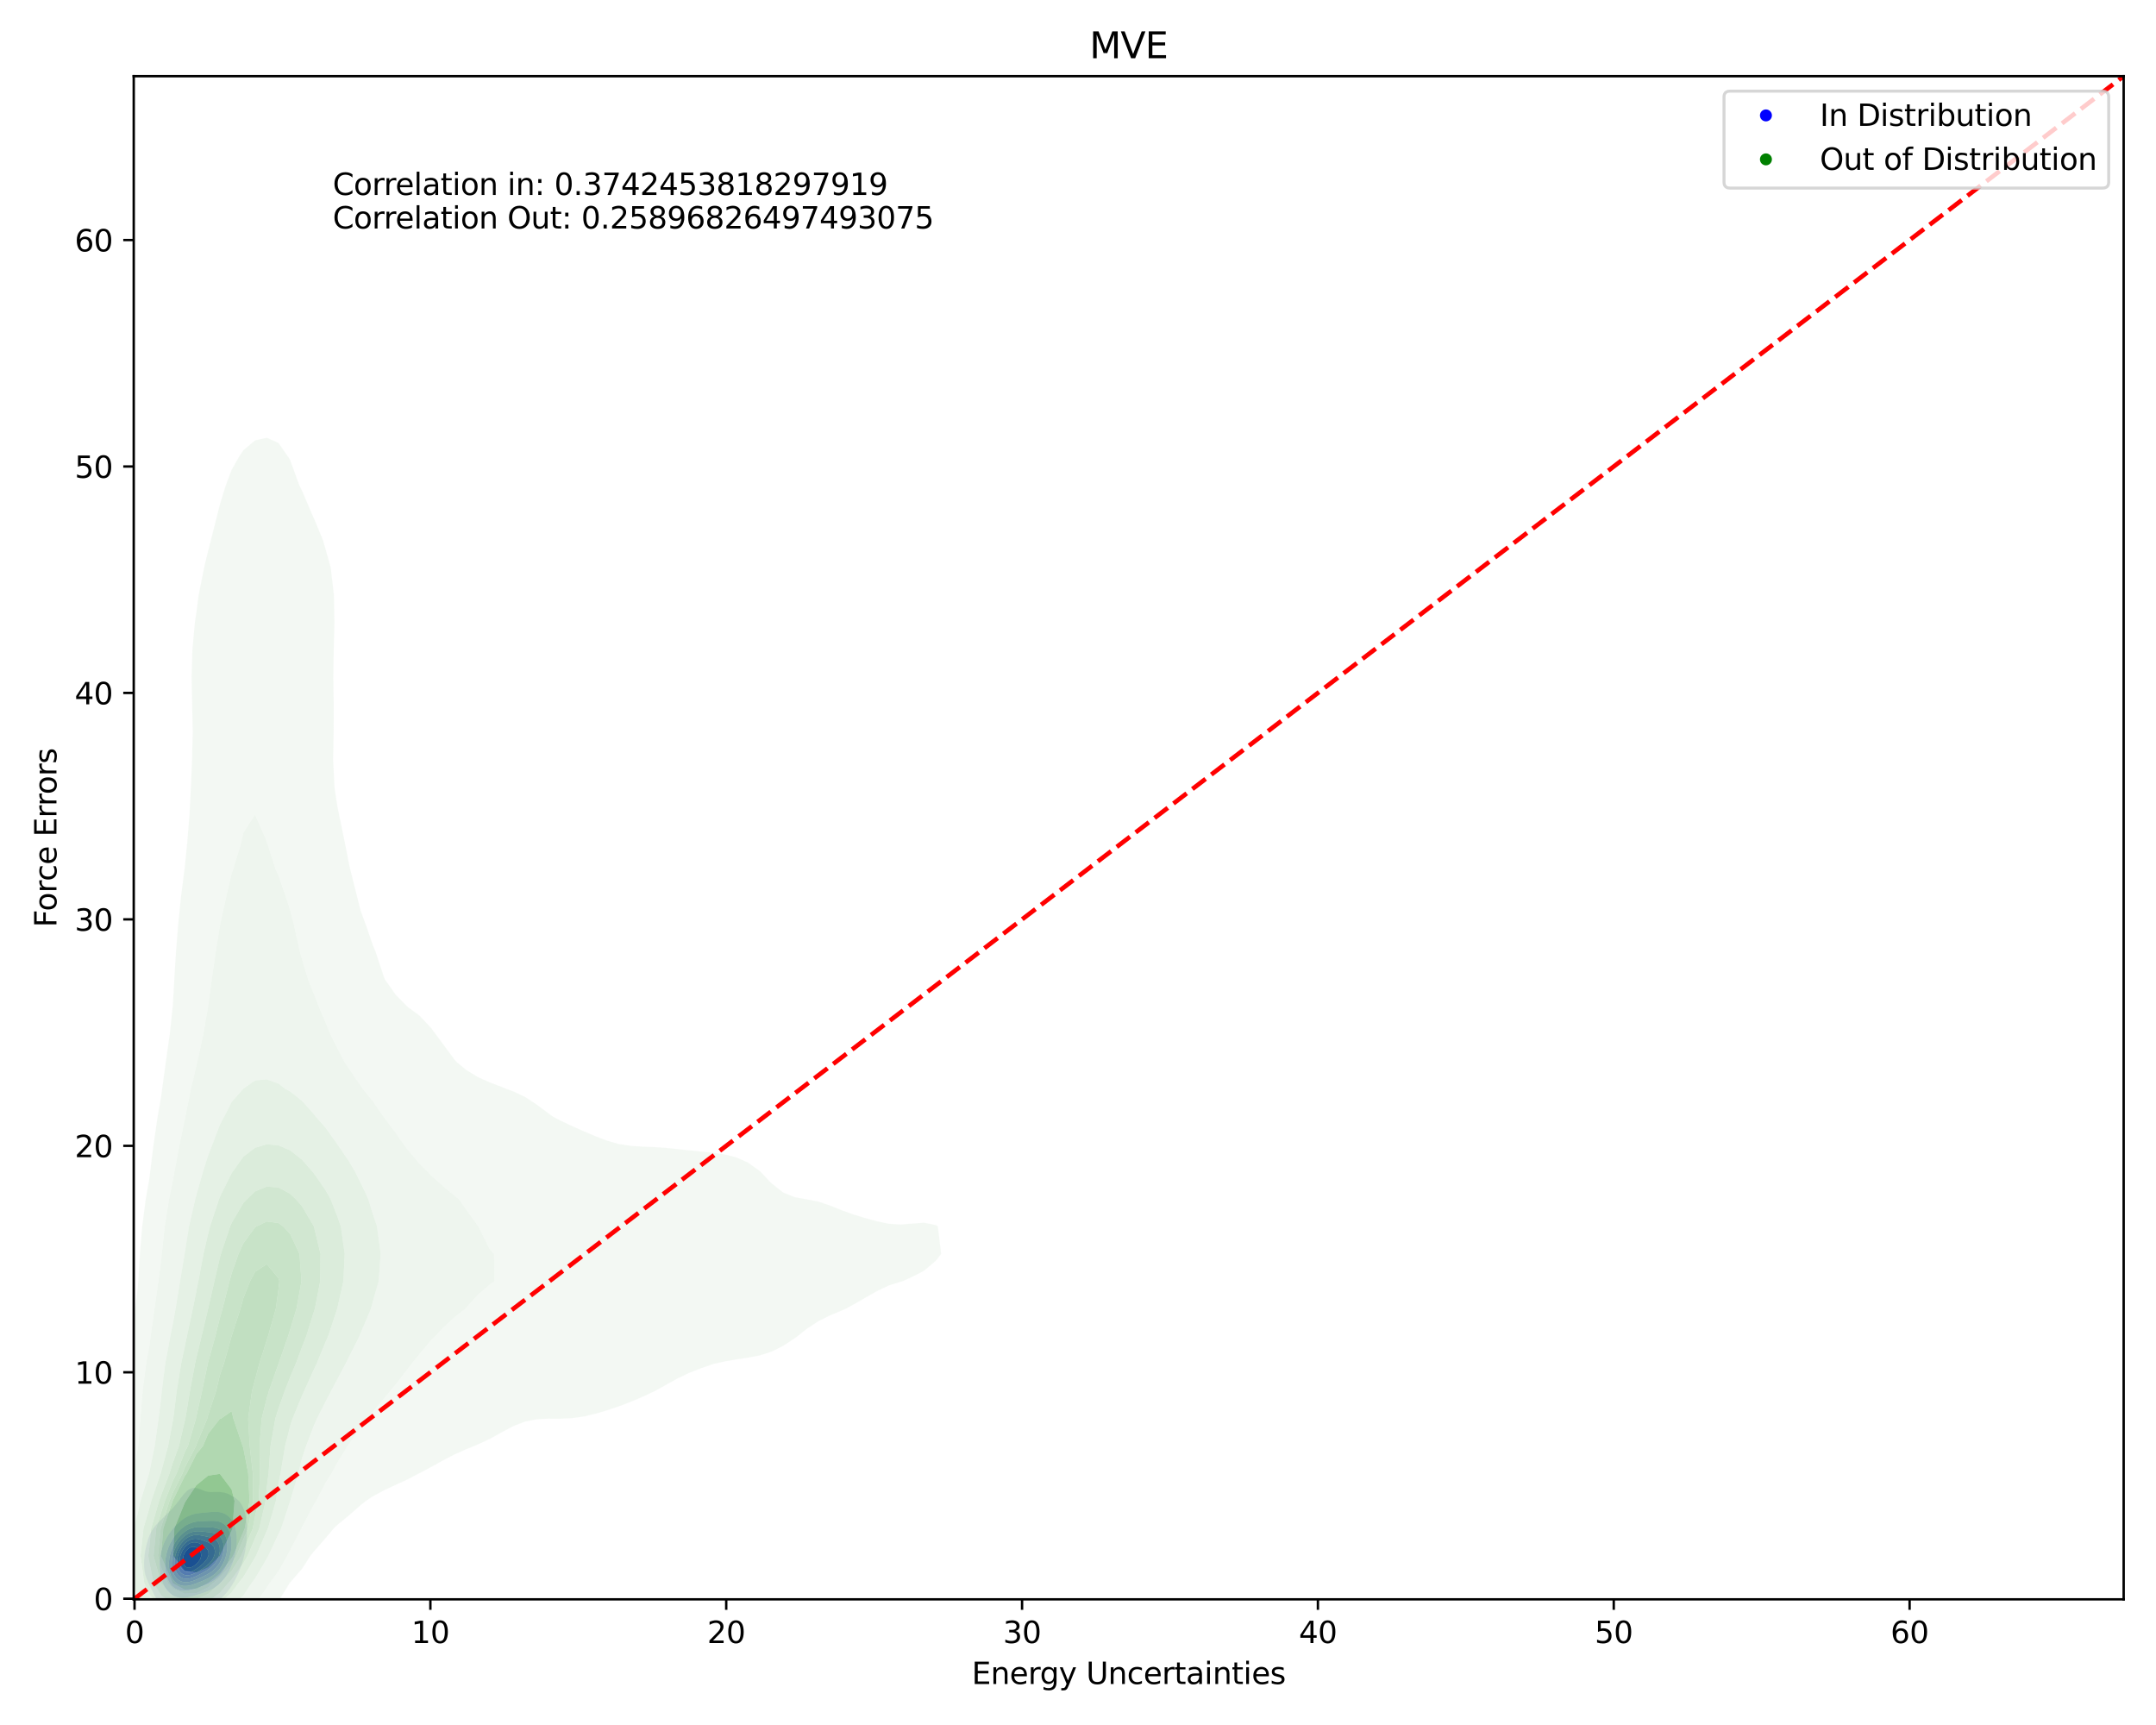 <?xml version="1.0" encoding="utf-8" standalone="no"?>
<!DOCTYPE svg PUBLIC "-//W3C//DTD SVG 1.1//EN"
  "http://www.w3.org/Graphics/SVG/1.1/DTD/svg11.dtd">
<svg xmlns:xlink="http://www.w3.org/1999/xlink" width="720pt" height="576pt" viewBox="0 0 720 576" xmlns="http://www.w3.org/2000/svg" version="1.1">
 <defs>
  <style type="text/css">*{stroke-linejoin: round; stroke-linecap: butt}</style>
 </defs>
 <g id="figure_1">
  <g id="patch_1">
   <path d="M 0 576 
L 720 576 
L 720 0 
L 0 0 
z
" style="fill: #ffffff"/>
  </g>
  <g id="axes_1">
   <g id="patch_2">
    <path d="M 44.66 534.04 
L 709.2 534.04 
L 709.2 25.44 
L 44.66 25.44 
z
" style="fill: #ffffff"/>
   </g>
   <g id="QuadContourSet_1">
    <path d="M 56.566 537.886 
L 56.977 538.052 
L 57.388 538.183 
L 57.799 538.284 
L 58.21 538.361 
L 58.621 538.415 
L 59.032 538.45 
L 59.443 538.467 
L 59.854 538.469 
L 60.265 538.456 
L 60.676 538.43 
L 61.088 538.391 
L 61.499 538.34 
L 61.91 538.278 
L 62.321 538.204 
L 62.732 538.12 
L 63.143 538.025 
L 63.554 537.921 
L 63.965 537.808 
L 64.376 537.686 
L 64.376 537.686 
L 64.787 537.606 
L 65.198 537.522 
L 65.609 537.433 
L 66.02 537.339 
L 66.431 537.24 
L 66.842 537.134 
L 67.253 537.021 
L 67.664 536.898 
L 68.075 536.763 
L 68.486 536.614 
L 68.897 536.447 
L 69.069 536.371 
L 69.308 536.301 
L 69.719 536.168 
L 70.13 536.017 
L 70.541 535.844 
L 70.952 535.644 
L 71.363 535.411 
L 71.774 535.137 
L 71.885 535.056 
L 72.185 534.904 
L 72.596 534.664 
L 73.007 534.379 
L 73.418 534.037 
L 73.722 533.742 
L 73.829 533.665 
L 74.24 533.344 
L 74.651 532.952 
L 75.062 532.469 
L 75.096 532.427 
L 75.474 532.063 
L 75.885 531.577 
L 76.21 531.113 
L 76.296 531.015 
L 76.707 530.5 
L 77.118 529.848 
L 77.147 529.798 
L 77.529 529.259 
L 77.94 528.528 
L 77.964 528.483 
L 78.351 527.847 
L 78.69 527.169 
L 78.762 527.035 
L 79.173 526.219 
L 79.338 525.854 
L 79.584 525.325 
L 79.91 524.54 
L 79.995 524.331 
L 80.406 523.247 
L 80.414 523.225 
L 80.817 522.064 
L 80.869 521.91 
L 81.228 520.687 
L 81.255 520.596 
L 81.588 519.281 
L 81.639 519.026 
L 81.868 517.967 
L 82.05 516.807 
L 82.077 516.652 
L 82.256 515.338 
L 82.372 514.023 
L 82.44 512.708 
L 82.461 511.569 
L 82.465 511.394 
L 82.461 511.168 
L 82.444 510.079 
L 82.374 508.765 
L 82.24 507.45 
L 82.05 506.299 
L 82.022 506.135 
L 81.712 504.821 
L 81.639 504.585 
L 81.249 503.506 
L 81.228 503.458 
L 80.817 502.616 
L 80.549 502.192 
L 80.406 501.974 
L 79.995 501.438 
L 79.584 501.021 
L 79.417 500.877 
L 79.173 500.641 
L 78.762 500.296 
L 78.351 500.007 
L 77.94 499.761 
L 77.554 499.563 
L 77.529 499.546 
L 77.118 499.289 
L 76.707 499.066 
L 76.296 498.873 
L 75.885 498.709 
L 75.474 498.571 
L 75.062 498.457 
L 74.651 498.367 
L 74.24 498.298 
L 73.829 498.248 
L 73.823 498.248 
L 73.418 498.201 
L 73.007 498.175 
L 72.596 498.167 
L 72.185 498.173 
L 71.774 498.186 
L 71.363 498.203 
L 70.952 498.216 
L 70.541 498.219 
L 70.13 498.206 
L 69.719 498.17 
L 69.308 498.107 
L 68.897 498.014 
L 68.486 497.891 
L 68.075 497.745 
L 67.664 497.581 
L 67.253 497.412 
L 66.842 497.248 
L 66.431 497.101 
L 66.02 496.981 
L 65.791 496.933 
L 65.609 496.885 
L 65.198 496.827 
L 64.787 496.823 
L 64.376 496.875 
L 64.163 496.933 
L 63.965 496.979 
L 63.554 497.127 
L 63.143 497.336 
L 62.732 497.613 
L 62.321 497.965 
L 62.051 498.248 
L 61.91 498.371 
L 61.499 498.793 
L 61.088 499.301 
L 60.901 499.563 
L 60.676 499.815 
L 60.265 500.337 
L 59.895 500.877 
L 59.854 500.923 
L 59.443 501.411 
L 59.032 501.962 
L 58.87 502.192 
L 58.621 502.459 
L 58.21 502.932 
L 57.799 503.453 
L 57.757 503.506 
L 57.388 503.865 
L 56.977 504.298 
L 56.566 504.77 
L 56.522 504.821 
L 56.155 505.151 
L 55.744 505.55 
L 55.333 505.984 
L 55.19 506.135 
L 54.922 506.373 
L 54.511 506.754 
L 54.1 507.169 
L 53.832 507.45 
L 53.689 507.583 
L 53.278 507.967 
L 52.867 508.392 
L 52.532 508.765 
L 52.456 508.844 
L 52.045 509.28 
L 51.634 509.783 
L 51.412 510.079 
L 51.223 510.332 
L 50.812 510.948 
L 50.555 511.394 
L 50.401 511.675 
L 49.99 512.539 
L 49.917 512.708 
L 49.579 513.581 
L 49.427 514.023 
L 49.168 514.884 
L 49.042 515.338 
L 48.757 516.556 
L 48.735 516.652 
L 48.483 517.967 
L 48.346 518.927 
L 48.294 519.281 
L 48.161 520.596 
L 48.103 521.91 
L 48.133 523.225 
L 48.275 524.54 
L 48.346 524.888 
L 48.547 525.854 
L 48.757 526.512 
L 48.974 527.169 
L 49.168 527.628 
L 49.54 528.483 
L 49.579 528.563 
L 49.99 529.431 
L 50.161 529.798 
L 50.401 530.287 
L 50.81 531.113 
L 50.812 531.117 
L 51.223 531.969 
L 51.457 532.427 
L 51.634 532.771 
L 52.045 533.517 
L 52.179 533.742 
L 52.456 534.218 
L 52.867 534.825 
L 53.047 535.056 
L 53.278 535.381 
L 53.689 535.877 
L 54.1 536.272 
L 54.219 536.371 
L 54.511 536.664 
L 54.922 537.007 
L 55.333 537.283 
L 55.744 537.503 
L 56.155 537.68 
L 56.17 537.686 
z
M 57.269 532.427 
L 56.977 532.237 
L 56.566 531.913 
L 56.155 531.511 
L 55.819 531.113 
L 55.744 531.023 
L 55.333 530.462 
L 54.942 529.798 
L 54.922 529.76 
L 54.511 528.896 
L 54.339 528.483 
L 54.1 527.766 
L 53.913 527.169 
L 53.689 526.179 
L 53.615 525.854 
L 53.415 524.54 
L 53.316 523.225 
L 53.305 521.91 
L 53.384 520.596 
L 53.564 519.281 
L 53.689 518.703 
L 53.845 517.967 
L 54.1 517.096 
L 54.233 516.652 
L 54.511 515.899 
L 54.731 515.338 
L 54.922 514.911 
L 55.333 514.068 
L 55.356 514.023 
L 55.744 513.301 
L 56.109 512.708 
L 56.155 512.634 
L 56.566 511.994 
L 56.977 511.442 
L 57.015 511.394 
L 57.388 510.884 
L 57.799 510.391 
L 58.089 510.079 
L 58.21 509.933 
L 58.621 509.467 
L 59.032 509.059 
L 59.366 508.765 
L 59.443 508.683 
L 59.854 508.28 
L 60.265 507.927 
L 60.676 507.618 
L 60.927 507.45 
L 61.088 507.316 
L 61.499 507.006 
L 61.91 506.738 
L 62.321 506.509 
L 62.732 506.312 
L 63.143 506.145 
L 63.17 506.135 
L 63.554 505.956 
L 63.965 505.795 
L 64.376 505.66 
L 64.787 505.549 
L 65.198 505.457 
L 65.609 505.381 
L 66.02 505.317 
L 66.431 505.263 
L 66.842 505.216 
L 67.253 505.173 
L 67.664 505.133 
L 68.075 505.095 
L 68.486 505.056 
L 68.897 505.017 
L 69.308 504.978 
L 69.719 504.94 
L 70.13 504.903 
L 70.541 504.87 
L 70.952 504.843 
L 71.363 504.824 
L 71.536 504.821 
L 71.774 504.815 
L 72.185 504.821 
L 72.185 504.821 
L 72.596 504.841 
L 73.007 504.88 
L 73.418 504.94 
L 73.829 505.025 
L 74.24 505.138 
L 74.651 505.283 
L 75.062 505.466 
L 75.474 505.694 
L 75.885 505.975 
L 76.083 506.135 
L 76.296 506.299 
L 76.707 506.678 
L 77.118 507.15 
L 77.337 507.45 
L 77.529 507.73 
L 77.94 508.456 
L 78.087 508.765 
L 78.351 509.433 
L 78.567 510.079 
L 78.762 510.901 
L 78.868 511.394 
L 79.037 512.708 
L 79.097 514.023 
L 79.067 515.338 
L 78.953 516.652 
L 78.762 517.898 
L 78.752 517.967 
L 78.482 519.281 
L 78.351 519.769 
L 78.129 520.596 
L 77.94 521.175 
L 77.691 521.91 
L 77.529 522.332 
L 77.16 523.225 
L 77.118 523.319 
L 76.707 524.197 
L 76.53 524.54 
L 76.296 524.983 
L 75.885 525.676 
L 75.769 525.854 
L 75.474 526.327 
L 75.062 526.899 
L 74.844 527.169 
L 74.651 527.429 
L 74.24 527.923 
L 73.829 528.344 
L 73.679 528.483 
L 73.418 528.759 
L 73.007 529.142 
L 72.596 529.471 
L 72.185 529.756 
L 72.12 529.798 
L 71.774 530.061 
L 71.363 530.336 
L 70.952 530.576 
L 70.541 530.787 
L 70.13 530.974 
L 69.792 531.113 
L 69.719 531.15 
L 69.308 531.346 
L 68.897 531.523 
L 68.486 531.684 
L 68.075 531.832 
L 67.664 531.969 
L 67.253 532.098 
L 66.842 532.221 
L 66.431 532.338 
L 66.103 532.427 
L 66.02 532.457 
L 65.609 532.6 
L 65.198 532.736 
L 64.787 532.865 
L 64.376 532.984 
L 63.965 533.095 
L 63.554 533.194 
L 63.143 533.283 
L 62.732 533.358 
L 62.321 533.42 
L 61.91 533.467 
L 61.499 533.498 
L 61.088 533.512 
L 60.676 533.508 
L 60.265 533.484 
L 59.854 533.438 
L 59.443 533.367 
L 59.032 533.269 
L 58.621 533.14 
L 58.21 532.976 
L 57.799 532.769 
L 57.388 532.513 
z
" clip-path="url(#p3d791c243f)" style="fill: #e3e3f3"/>
    <path d="M 57.388 532.513 
L 57.799 532.769 
L 58.21 532.976 
L 58.621 533.14 
L 59.032 533.269 
L 59.443 533.367 
L 59.854 533.438 
L 60.265 533.484 
L 60.676 533.508 
L 61.088 533.512 
L 61.499 533.498 
L 61.91 533.467 
L 62.321 533.42 
L 62.732 533.358 
L 63.143 533.283 
L 63.554 533.194 
L 63.965 533.095 
L 64.376 532.984 
L 64.787 532.865 
L 65.198 532.736 
L 65.609 532.6 
L 66.02 532.457 
L 66.103 532.427 
L 66.431 532.338 
L 66.842 532.221 
L 67.253 532.098 
L 67.664 531.969 
L 68.075 531.832 
L 68.486 531.684 
L 68.897 531.523 
L 69.308 531.346 
L 69.719 531.15 
L 69.792 531.113 
L 70.13 530.974 
L 70.541 530.787 
L 70.952 530.576 
L 71.363 530.336 
L 71.774 530.061 
L 72.12 529.798 
L 72.185 529.756 
L 72.596 529.471 
L 73.007 529.142 
L 73.418 528.759 
L 73.679 528.483 
L 73.829 528.344 
L 74.24 527.923 
L 74.651 527.429 
L 74.844 527.169 
L 75.062 526.899 
L 75.474 526.327 
L 75.769 525.854 
L 75.885 525.676 
L 76.296 524.983 
L 76.53 524.54 
L 76.707 524.197 
L 77.118 523.319 
L 77.16 523.225 
L 77.529 522.332 
L 77.691 521.91 
L 77.94 521.175 
L 78.129 520.596 
L 78.351 519.769 
L 78.482 519.281 
L 78.752 517.967 
L 78.762 517.898 
L 78.953 516.652 
L 79.067 515.338 
L 79.097 514.023 
L 79.037 512.708 
L 78.868 511.394 
L 78.762 510.901 
L 78.567 510.079 
L 78.351 509.433 
L 78.087 508.765 
L 77.94 508.456 
L 77.529 507.73 
L 77.337 507.45 
L 77.118 507.15 
L 76.707 506.678 
L 76.296 506.299 
L 76.083 506.135 
L 75.885 505.975 
L 75.474 505.694 
L 75.062 505.466 
L 74.651 505.283 
L 74.24 505.138 
L 73.829 505.025 
L 73.418 504.94 
L 73.007 504.88 
L 72.596 504.841 
L 72.185 504.821 
L 72.185 504.821 
L 71.774 504.815 
L 71.536 504.821 
L 71.363 504.824 
L 70.952 504.843 
L 70.541 504.87 
L 70.13 504.903 
L 69.719 504.94 
L 69.308 504.978 
L 68.897 505.017 
L 68.486 505.056 
L 68.075 505.095 
L 67.664 505.133 
L 67.253 505.173 
L 66.842 505.216 
L 66.431 505.263 
L 66.02 505.317 
L 65.609 505.381 
L 65.198 505.457 
L 64.787 505.549 
L 64.376 505.66 
L 63.965 505.795 
L 63.554 505.956 
L 63.17 506.135 
L 63.143 506.145 
L 62.732 506.312 
L 62.321 506.509 
L 61.91 506.738 
L 61.499 507.006 
L 61.088 507.316 
L 60.927 507.45 
L 60.676 507.618 
L 60.265 507.927 
L 59.854 508.28 
L 59.443 508.683 
L 59.366 508.765 
L 59.032 509.059 
L 58.621 509.467 
L 58.21 509.933 
L 58.089 510.079 
L 57.799 510.391 
L 57.388 510.884 
L 57.015 511.394 
L 56.977 511.442 
L 56.566 511.994 
L 56.155 512.634 
L 56.109 512.708 
L 55.744 513.301 
L 55.356 514.023 
L 55.333 514.068 
L 54.922 514.911 
L 54.731 515.338 
L 54.511 515.899 
L 54.233 516.652 
L 54.1 517.096 
L 53.845 517.967 
L 53.689 518.703 
L 53.564 519.281 
L 53.384 520.596 
L 53.305 521.91 
L 53.316 523.225 
L 53.415 524.54 
L 53.615 525.854 
L 53.689 526.179 
L 53.913 527.169 
L 54.1 527.766 
L 54.339 528.483 
L 54.511 528.896 
L 54.922 529.76 
L 54.942 529.798 
L 55.333 530.462 
L 55.744 531.023 
L 55.819 531.113 
L 56.155 531.511 
L 56.566 531.913 
L 56.977 532.237 
L 57.269 532.427 
z
M 60.415 531.113 
L 60.265 531.09 
L 59.854 530.997 
L 59.443 530.87 
L 59.032 530.703 
L 58.621 530.491 
L 58.21 530.224 
L 57.799 529.893 
L 57.697 529.798 
L 57.388 529.505 
L 56.977 529.029 
L 56.596 528.483 
L 56.566 528.435 
L 56.155 527.668 
L 55.93 527.169 
L 55.744 526.621 
L 55.509 525.854 
L 55.333 524.932 
L 55.26 524.54 
L 55.141 523.225 
L 55.141 521.91 
L 55.253 520.596 
L 55.333 520.123 
L 55.471 519.281 
L 55.744 518.203 
L 55.805 517.967 
L 56.155 516.934 
L 56.256 516.652 
L 56.566 515.924 
L 56.839 515.338 
L 56.977 515.07 
L 57.388 514.328 
L 57.574 514.023 
L 57.799 513.663 
L 58.21 513.067 
L 58.486 512.708 
L 58.621 512.527 
L 59.032 512.017 
L 59.443 511.571 
L 59.621 511.394 
L 59.854 511.142 
L 60.265 510.739 
L 60.676 510.387 
L 61.088 510.079 
L 61.088 510.079 
L 61.499 509.751 
L 61.91 509.466 
L 62.321 509.221 
L 62.732 509.009 
L 63.143 508.827 
L 63.306 508.765 
L 63.554 508.65 
L 63.965 508.487 
L 64.376 508.352 
L 64.787 508.242 
L 65.198 508.153 
L 65.609 508.082 
L 66.02 508.027 
L 66.431 507.985 
L 66.842 507.954 
L 67.253 507.93 
L 67.664 507.911 
L 68.075 507.895 
L 68.486 507.881 
L 68.897 507.867 
L 69.308 507.853 
L 69.719 507.84 
L 70.13 507.828 
L 70.541 507.82 
L 70.952 507.819 
L 71.363 507.827 
L 71.774 507.85 
L 72.185 507.889 
L 72.596 507.951 
L 73.007 508.04 
L 73.418 508.162 
L 73.829 508.322 
L 74.24 508.529 
L 74.611 508.765 
L 74.651 508.791 
L 75.062 509.105 
L 75.474 509.504 
L 75.885 510.007 
L 75.935 510.079 
L 76.296 510.672 
L 76.644 511.394 
L 76.707 511.567 
L 77.057 512.708 
L 77.118 513.048 
L 77.276 514.023 
L 77.347 515.338 
L 77.295 516.652 
L 77.13 517.967 
L 77.118 518.027 
L 76.863 519.281 
L 76.707 519.833 
L 76.487 520.596 
L 76.296 521.122 
L 75.994 521.91 
L 75.885 522.158 
L 75.474 523.022 
L 75.37 523.225 
L 75.062 523.777 
L 74.651 524.434 
L 74.58 524.54 
L 74.24 525.03 
L 73.829 525.553 
L 73.564 525.854 
L 73.418 526.025 
L 73.007 526.461 
L 72.596 526.841 
L 72.195 527.169 
L 72.185 527.177 
L 71.774 527.512 
L 71.363 527.807 
L 70.952 528.068 
L 70.541 528.301 
L 70.184 528.483 
L 70.13 528.514 
L 69.719 528.735 
L 69.308 528.936 
L 68.897 529.119 
L 68.486 529.288 
L 68.075 529.447 
L 67.664 529.596 
L 67.253 529.739 
L 67.079 529.798 
L 66.842 529.892 
L 66.431 530.051 
L 66.02 530.204 
L 65.609 530.35 
L 65.198 530.489 
L 64.787 530.619 
L 64.376 530.74 
L 63.965 530.85 
L 63.554 530.947 
L 63.143 531.031 
L 62.732 531.099 
L 62.623 531.113 
L 62.321 531.159 
L 61.91 531.199 
L 61.499 531.214 
L 61.088 531.201 
L 60.676 531.159 
z
" clip-path="url(#p3d791c243f)" style="fill: #c8c8f5"/>
    <path d="M 60.676 531.159 
L 61.088 531.201 
L 61.499 531.214 
L 61.91 531.199 
L 62.321 531.159 
L 62.623 531.113 
L 62.732 531.099 
L 63.143 531.031 
L 63.554 530.947 
L 63.965 530.85 
L 64.376 530.74 
L 64.787 530.619 
L 65.198 530.489 
L 65.609 530.35 
L 66.02 530.204 
L 66.431 530.051 
L 66.842 529.892 
L 67.079 529.798 
L 67.253 529.739 
L 67.664 529.596 
L 68.075 529.447 
L 68.486 529.288 
L 68.897 529.119 
L 69.308 528.936 
L 69.719 528.735 
L 70.13 528.514 
L 70.184 528.483 
L 70.541 528.301 
L 70.952 528.068 
L 71.363 527.807 
L 71.774 527.512 
L 72.185 527.177 
L 72.195 527.169 
L 72.596 526.841 
L 73.007 526.461 
L 73.418 526.025 
L 73.564 525.854 
L 73.829 525.553 
L 74.24 525.03 
L 74.58 524.54 
L 74.651 524.434 
L 75.062 523.777 
L 75.37 523.225 
L 75.474 523.022 
L 75.885 522.158 
L 75.994 521.91 
L 76.296 521.122 
L 76.487 520.596 
L 76.707 519.833 
L 76.863 519.281 
L 77.118 518.027 
L 77.13 517.967 
L 77.295 516.652 
L 77.347 515.338 
L 77.276 514.023 
L 77.118 513.048 
L 77.057 512.708 
L 76.707 511.567 
L 76.644 511.394 
L 76.296 510.672 
L 75.935 510.079 
L 75.885 510.007 
L 75.474 509.504 
L 75.062 509.105 
L 74.651 508.791 
L 74.611 508.765 
L 74.24 508.529 
L 73.829 508.322 
L 73.418 508.162 
L 73.007 508.04 
L 72.596 507.951 
L 72.185 507.889 
L 71.774 507.85 
L 71.363 507.827 
L 70.952 507.819 
L 70.541 507.82 
L 70.13 507.828 
L 69.719 507.84 
L 69.308 507.853 
L 68.897 507.867 
L 68.486 507.881 
L 68.075 507.895 
L 67.664 507.911 
L 67.253 507.93 
L 66.842 507.954 
L 66.431 507.985 
L 66.02 508.027 
L 65.609 508.082 
L 65.198 508.153 
L 64.787 508.242 
L 64.376 508.352 
L 63.965 508.487 
L 63.554 508.65 
L 63.306 508.765 
L 63.143 508.827 
L 62.732 509.009 
L 62.321 509.221 
L 61.91 509.466 
L 61.499 509.751 
L 61.088 510.079 
L 61.088 510.079 
L 60.676 510.387 
L 60.265 510.739 
L 59.854 511.142 
L 59.621 511.394 
L 59.443 511.571 
L 59.032 512.017 
L 58.621 512.527 
L 58.486 512.708 
L 58.21 513.067 
L 57.799 513.663 
L 57.574 514.023 
L 57.388 514.328 
L 56.977 515.07 
L 56.839 515.338 
L 56.566 515.924 
L 56.256 516.652 
L 56.155 516.934 
L 55.805 517.967 
L 55.744 518.203 
L 55.471 519.281 
L 55.333 520.123 
L 55.253 520.596 
L 55.141 521.91 
L 55.141 523.225 
L 55.26 524.54 
L 55.333 524.932 
L 55.509 525.854 
L 55.744 526.621 
L 55.93 527.169 
L 56.155 527.668 
L 56.566 528.435 
L 56.596 528.483 
L 56.977 529.029 
L 57.388 529.505 
L 57.697 529.798 
L 57.799 529.893 
L 58.21 530.224 
L 58.621 530.491 
L 59.032 530.703 
L 59.443 530.87 
L 59.854 530.997 
L 60.265 531.09 
L 60.415 531.113 
z
M 58.723 528.483 
L 58.621 528.399 
L 58.21 527.992 
L 57.799 527.483 
L 57.585 527.169 
L 57.388 526.81 
L 56.977 525.914 
L 56.953 525.854 
L 56.593 524.54 
L 56.566 524.347 
L 56.418 523.225 
L 56.397 521.91 
L 56.51 520.596 
L 56.566 520.291 
L 56.749 519.281 
L 56.977 518.467 
L 57.121 517.967 
L 57.388 517.261 
L 57.634 516.652 
L 57.799 516.306 
L 58.21 515.512 
L 58.307 515.338 
L 58.621 514.818 
L 59.032 514.211 
L 59.17 514.023 
L 59.443 513.658 
L 59.854 513.165 
L 60.265 512.731 
L 60.288 512.708 
L 60.676 512.311 
L 61.088 511.941 
L 61.499 511.619 
L 61.823 511.394 
L 61.91 511.328 
L 62.321 511.047 
L 62.732 510.807 
L 63.143 510.602 
L 63.554 510.43 
L 63.965 510.286 
L 64.376 510.169 
L 64.771 510.079 
L 64.787 510.075 
L 65.198 509.993 
L 65.609 509.934 
L 66.02 509.895 
L 66.431 509.874 
L 66.842 509.867 
L 67.253 509.87 
L 67.664 509.881 
L 68.075 509.896 
L 68.486 509.912 
L 68.897 509.929 
L 69.308 509.945 
L 69.719 509.961 
L 70.13 509.978 
L 70.541 510.001 
L 70.952 510.033 
L 71.363 510.078 
L 71.371 510.079 
L 71.774 510.139 
L 72.185 510.225 
L 72.596 510.343 
L 73.007 510.501 
L 73.418 510.709 
L 73.829 510.978 
L 74.24 511.323 
L 74.311 511.394 
L 74.651 511.792 
L 75.062 512.407 
L 75.228 512.708 
L 75.474 513.334 
L 75.696 514.023 
L 75.885 515.16 
L 75.91 515.338 
L 75.94 516.652 
L 75.885 517.229 
L 75.816 517.967 
L 75.552 519.281 
L 75.474 519.542 
L 75.146 520.596 
L 75.062 520.801 
L 74.651 521.757 
L 74.582 521.91 
L 74.24 522.537 
L 73.829 523.219 
L 73.825 523.225 
L 73.418 523.795 
L 73.007 524.307 
L 72.802 524.54 
L 72.596 524.764 
L 72.185 525.169 
L 71.774 525.53 
L 71.363 525.854 
L 71.363 525.854 
L 70.952 526.158 
L 70.541 526.431 
L 70.13 526.678 
L 69.719 526.903 
L 69.308 527.111 
L 69.187 527.169 
L 68.897 527.316 
L 68.486 527.512 
L 68.075 527.697 
L 67.664 527.874 
L 67.253 528.044 
L 66.842 528.208 
L 66.431 528.368 
L 66.125 528.483 
L 66.02 528.527 
L 65.609 528.695 
L 65.198 528.853 
L 64.787 529.002 
L 64.376 529.138 
L 63.965 529.259 
L 63.554 529.365 
L 63.143 529.451 
L 62.732 529.518 
L 62.321 529.562 
L 61.91 529.58 
L 61.499 529.572 
L 61.088 529.532 
L 60.676 529.459 
L 60.265 529.347 
L 59.854 529.192 
L 59.443 528.988 
L 59.032 528.726 
z
" clip-path="url(#p3d791c243f)" style="fill: #ababf6"/>
    <path d="M 59.032 528.726 
L 59.443 528.988 
L 59.854 529.192 
L 60.265 529.347 
L 60.676 529.459 
L 61.088 529.532 
L 61.499 529.572 
L 61.91 529.58 
L 62.321 529.562 
L 62.732 529.518 
L 63.143 529.451 
L 63.554 529.365 
L 63.965 529.259 
L 64.376 529.138 
L 64.787 529.002 
L 65.198 528.853 
L 65.609 528.695 
L 66.02 528.527 
L 66.125 528.483 
L 66.431 528.368 
L 66.842 528.208 
L 67.253 528.044 
L 67.664 527.874 
L 68.075 527.697 
L 68.486 527.512 
L 68.897 527.316 
L 69.187 527.169 
L 69.308 527.111 
L 69.719 526.903 
L 70.13 526.678 
L 70.541 526.431 
L 70.952 526.158 
L 71.363 525.854 
L 71.363 525.854 
L 71.774 525.53 
L 72.185 525.169 
L 72.596 524.764 
L 72.802 524.54 
L 73.007 524.307 
L 73.418 523.795 
L 73.825 523.225 
L 73.829 523.219 
L 74.24 522.537 
L 74.582 521.91 
L 74.651 521.757 
L 75.062 520.801 
L 75.146 520.596 
L 75.474 519.542 
L 75.552 519.281 
L 75.816 517.967 
L 75.885 517.229 
L 75.94 516.652 
L 75.91 515.338 
L 75.885 515.16 
L 75.696 514.023 
L 75.474 513.334 
L 75.228 512.708 
L 75.062 512.407 
L 74.651 511.792 
L 74.311 511.394 
L 74.24 511.323 
L 73.829 510.978 
L 73.418 510.709 
L 73.007 510.501 
L 72.596 510.343 
L 72.185 510.225 
L 71.774 510.139 
L 71.371 510.079 
L 71.363 510.078 
L 70.952 510.033 
L 70.541 510.001 
L 70.13 509.978 
L 69.719 509.961 
L 69.308 509.945 
L 68.897 509.929 
L 68.486 509.912 
L 68.075 509.896 
L 67.664 509.881 
L 67.253 509.87 
L 66.842 509.867 
L 66.431 509.874 
L 66.02 509.895 
L 65.609 509.934 
L 65.198 509.993 
L 64.787 510.075 
L 64.771 510.079 
L 64.376 510.169 
L 63.965 510.286 
L 63.554 510.43 
L 63.143 510.602 
L 62.732 510.807 
L 62.321 511.047 
L 61.91 511.328 
L 61.823 511.394 
L 61.499 511.619 
L 61.088 511.941 
L 60.676 512.311 
L 60.288 512.708 
L 60.265 512.731 
L 59.854 513.165 
L 59.443 513.658 
L 59.17 514.023 
L 59.032 514.211 
L 58.621 514.818 
L 58.307 515.338 
L 58.21 515.512 
L 57.799 516.306 
L 57.634 516.652 
L 57.388 517.261 
L 57.121 517.967 
L 56.977 518.467 
L 56.749 519.281 
L 56.566 520.291 
L 56.51 520.596 
L 56.397 521.91 
L 56.418 523.225 
L 56.566 524.347 
L 56.593 524.54 
L 56.953 525.854 
L 56.977 525.914 
L 57.388 526.81 
L 57.585 527.169 
L 57.799 527.483 
L 58.21 527.992 
L 58.621 528.399 
L 58.723 528.483 
z
M 59.151 527.169 
L 59.032 527.05 
L 58.621 526.551 
L 58.21 525.92 
L 58.173 525.854 
L 57.799 524.938 
L 57.66 524.54 
L 57.411 523.225 
L 57.388 522.707 
L 57.354 521.91 
L 57.388 521.478 
L 57.456 520.596 
L 57.709 519.281 
L 57.799 518.98 
L 58.114 517.967 
L 58.21 517.731 
L 58.621 516.787 
L 58.684 516.652 
L 59.032 516.015 
L 59.443 515.344 
L 59.447 515.338 
L 59.854 514.762 
L 60.265 514.25 
L 60.466 514.023 
L 60.676 513.788 
L 61.088 513.376 
L 61.499 513.016 
L 61.899 512.708 
L 61.91 512.7 
L 62.321 512.404 
L 62.732 512.152 
L 63.143 511.938 
L 63.554 511.76 
L 63.965 511.615 
L 64.376 511.5 
L 64.787 511.413 
L 64.919 511.394 
L 65.198 511.349 
L 65.609 511.309 
L 66.02 511.293 
L 66.431 511.298 
L 66.842 511.319 
L 67.253 511.352 
L 67.664 511.394 
L 67.664 511.394 
L 68.075 511.438 
L 68.486 511.484 
L 68.897 511.531 
L 69.308 511.576 
L 69.719 511.623 
L 70.13 511.673 
L 70.541 511.731 
L 70.952 511.802 
L 71.363 511.893 
L 71.774 512.013 
L 72.185 512.169 
L 72.596 512.373 
L 73.007 512.638 
L 73.096 512.708 
L 73.418 513.019 
L 73.829 513.532 
L 74.137 514.023 
L 74.24 514.276 
L 74.588 515.338 
L 74.651 515.859 
L 74.735 516.652 
L 74.666 517.967 
L 74.651 518.042 
L 74.408 519.281 
L 74.24 519.787 
L 73.963 520.596 
L 73.829 520.879 
L 73.418 521.697 
L 73.304 521.91 
L 73.007 522.359 
L 72.596 522.929 
L 72.364 523.225 
L 72.185 523.426 
L 71.774 523.849 
L 71.363 524.232 
L 71.002 524.54 
L 70.952 524.58 
L 70.541 524.885 
L 70.13 525.164 
L 69.719 525.421 
L 69.308 525.66 
L 68.955 525.854 
L 68.897 525.886 
L 68.486 526.101 
L 68.075 526.306 
L 67.664 526.505 
L 67.253 526.697 
L 66.842 526.885 
L 66.431 527.068 
L 66.199 527.169 
L 66.02 527.25 
L 65.609 527.431 
L 65.198 527.601 
L 64.787 527.76 
L 64.376 527.904 
L 63.965 528.032 
L 63.554 528.14 
L 63.143 528.226 
L 62.732 528.287 
L 62.321 528.32 
L 61.91 528.323 
L 61.499 528.29 
L 61.088 528.219 
L 60.676 528.104 
L 60.265 527.938 
L 59.854 527.715 
L 59.443 527.425 
z
" clip-path="url(#p3d791c243f)" style="fill: #8f8ff8"/>
    <path d="M 59.443 527.425 
L 59.854 527.715 
L 60.265 527.938 
L 60.676 528.104 
L 61.088 528.219 
L 61.499 528.29 
L 61.91 528.323 
L 62.321 528.32 
L 62.732 528.287 
L 63.143 528.226 
L 63.554 528.14 
L 63.965 528.032 
L 64.376 527.904 
L 64.787 527.76 
L 65.198 527.601 
L 65.609 527.431 
L 66.02 527.25 
L 66.199 527.169 
L 66.431 527.068 
L 66.842 526.885 
L 67.253 526.697 
L 67.664 526.505 
L 68.075 526.306 
L 68.486 526.101 
L 68.897 525.886 
L 68.955 525.854 
L 69.308 525.66 
L 69.719 525.421 
L 70.13 525.164 
L 70.541 524.885 
L 70.952 524.58 
L 71.002 524.54 
L 71.363 524.232 
L 71.774 523.849 
L 72.185 523.426 
L 72.364 523.225 
L 72.596 522.929 
L 73.007 522.359 
L 73.304 521.91 
L 73.418 521.697 
L 73.829 520.879 
L 73.963 520.596 
L 74.24 519.787 
L 74.408 519.281 
L 74.651 518.042 
L 74.666 517.967 
L 74.735 516.652 
L 74.651 515.859 
L 74.588 515.338 
L 74.24 514.276 
L 74.137 514.023 
L 73.829 513.532 
L 73.418 513.019 
L 73.096 512.708 
L 73.007 512.638 
L 72.596 512.373 
L 72.185 512.169 
L 71.774 512.013 
L 71.363 511.893 
L 70.952 511.802 
L 70.541 511.731 
L 70.13 511.673 
L 69.719 511.623 
L 69.308 511.576 
L 68.897 511.531 
L 68.486 511.484 
L 68.075 511.438 
L 67.664 511.394 
L 67.664 511.394 
L 67.253 511.352 
L 66.842 511.319 
L 66.431 511.298 
L 66.02 511.293 
L 65.609 511.309 
L 65.198 511.349 
L 64.919 511.394 
L 64.787 511.413 
L 64.376 511.5 
L 63.965 511.615 
L 63.554 511.76 
L 63.143 511.938 
L 62.732 512.152 
L 62.321 512.404 
L 61.91 512.7 
L 61.899 512.708 
L 61.499 513.016 
L 61.088 513.376 
L 60.676 513.788 
L 60.466 514.023 
L 60.265 514.25 
L 59.854 514.762 
L 59.447 515.338 
L 59.443 515.344 
L 59.032 516.015 
L 58.684 516.652 
L 58.621 516.787 
L 58.21 517.731 
L 58.114 517.967 
L 57.799 518.98 
L 57.709 519.281 
L 57.456 520.596 
L 57.388 521.478 
L 57.354 521.91 
L 57.388 522.707 
L 57.411 523.225 
L 57.66 524.54 
L 57.799 524.938 
L 58.173 525.854 
L 58.21 525.92 
L 58.621 526.551 
L 59.032 527.05 
L 59.151 527.169 
z
M 62.119 527.169 
L 61.91 527.159 
L 61.499 527.095 
L 61.088 526.979 
L 60.676 526.804 
L 60.265 526.56 
L 59.854 526.237 
L 59.476 525.854 
L 59.443 525.812 
L 59.032 525.174 
L 58.708 524.54 
L 58.621 524.259 
L 58.346 523.225 
L 58.235 521.91 
L 58.32 520.596 
L 58.582 519.281 
L 58.621 519.158 
L 59.021 517.967 
L 59.032 517.941 
L 59.443 517.069 
L 59.657 516.652 
L 59.854 516.328 
L 60.265 515.712 
L 60.542 515.338 
L 60.676 515.171 
L 61.088 514.707 
L 61.499 514.3 
L 61.816 514.023 
L 61.91 513.943 
L 62.321 513.631 
L 62.732 513.366 
L 63.143 513.143 
L 63.554 512.959 
L 63.965 512.813 
L 64.351 512.708 
L 64.376 512.701 
L 64.787 512.622 
L 65.198 512.575 
L 65.609 512.559 
L 66.02 512.57 
L 66.431 512.604 
L 66.842 512.658 
L 67.149 512.708 
L 67.253 512.726 
L 67.664 512.805 
L 68.075 512.89 
L 68.486 512.978 
L 68.897 513.066 
L 69.308 513.155 
L 69.719 513.247 
L 70.13 513.347 
L 70.541 513.461 
L 70.952 513.598 
L 71.363 513.767 
L 71.774 513.981 
L 71.84 514.023 
L 72.185 514.312 
L 72.596 514.761 
L 72.995 515.338 
L 73.007 515.369 
L 73.387 516.652 
L 73.418 517.967 
L 73.175 519.281 
L 73.007 519.734 
L 72.677 520.596 
L 72.596 520.738 
L 72.185 521.422 
L 71.873 521.91 
L 71.774 522.031 
L 71.363 522.498 
L 70.952 522.929 
L 70.65 523.225 
L 70.541 523.316 
L 70.13 523.638 
L 69.719 523.938 
L 69.308 524.221 
L 68.897 524.492 
L 68.823 524.54 
L 68.486 524.736 
L 68.075 524.969 
L 67.664 525.196 
L 67.253 525.419 
L 66.842 525.638 
L 66.431 525.853 
L 66.429 525.854 
L 66.02 526.059 
L 65.609 526.256 
L 65.198 526.443 
L 64.787 526.615 
L 64.376 526.771 
L 63.965 526.906 
L 63.554 527.018 
L 63.143 527.103 
L 62.732 527.158 
L 62.511 527.169 
L 62.321 527.178 
z
" clip-path="url(#p3d791c243f)" style="fill: #7676f9"/>
    <path d="M 62.321 527.178 
L 62.511 527.169 
L 62.732 527.158 
L 63.143 527.103 
L 63.554 527.018 
L 63.965 526.906 
L 64.376 526.771 
L 64.787 526.615 
L 65.198 526.443 
L 65.609 526.256 
L 66.02 526.059 
L 66.429 525.854 
L 66.431 525.853 
L 66.842 525.638 
L 67.253 525.419 
L 67.664 525.196 
L 68.075 524.969 
L 68.486 524.736 
L 68.823 524.54 
L 68.897 524.492 
L 69.308 524.221 
L 69.719 523.938 
L 70.13 523.638 
L 70.541 523.316 
L 70.65 523.225 
L 70.952 522.929 
L 71.363 522.498 
L 71.774 522.031 
L 71.873 521.91 
L 72.185 521.422 
L 72.596 520.738 
L 72.677 520.596 
L 73.007 519.734 
L 73.175 519.281 
L 73.418 517.967 
L 73.387 516.652 
L 73.007 515.369 
L 72.995 515.338 
L 72.596 514.761 
L 72.185 514.312 
L 71.84 514.023 
L 71.774 513.981 
L 71.363 513.767 
L 70.952 513.598 
L 70.541 513.461 
L 70.13 513.347 
L 69.719 513.247 
L 69.308 513.155 
L 68.897 513.066 
L 68.486 512.978 
L 68.075 512.89 
L 67.664 512.805 
L 67.253 512.726 
L 67.149 512.708 
L 66.842 512.658 
L 66.431 512.604 
L 66.02 512.57 
L 65.609 512.559 
L 65.198 512.575 
L 64.787 512.622 
L 64.376 512.701 
L 64.351 512.708 
L 63.965 512.813 
L 63.554 512.959 
L 63.143 513.143 
L 62.732 513.366 
L 62.321 513.631 
L 61.91 513.943 
L 61.816 514.023 
L 61.499 514.3 
L 61.088 514.707 
L 60.676 515.171 
L 60.542 515.338 
L 60.265 515.712 
L 59.854 516.328 
L 59.657 516.652 
L 59.443 517.069 
L 59.032 517.941 
L 59.021 517.967 
L 58.621 519.158 
L 58.582 519.281 
L 58.32 520.596 
L 58.235 521.91 
L 58.346 523.225 
L 58.621 524.259 
L 58.708 524.54 
L 59.032 525.174 
L 59.443 525.812 
L 59.476 525.854 
L 59.854 526.237 
L 60.265 526.56 
L 60.676 526.804 
L 61.088 526.979 
L 61.499 527.095 
L 61.91 527.159 
L 62.119 527.169 
z
M 61.499 525.854 
L 61.499 525.854 
L 61.088 525.662 
L 60.676 525.382 
L 60.265 524.999 
L 59.891 524.54 
L 59.854 524.473 
L 59.443 523.541 
L 59.329 523.225 
L 59.134 521.91 
L 59.189 520.596 
L 59.443 519.346 
L 59.457 519.281 
L 59.854 518.188 
L 59.939 517.967 
L 60.265 517.349 
L 60.67 516.652 
L 60.676 516.642 
L 61.088 516.099 
L 61.499 515.619 
L 61.77 515.338 
L 61.91 515.207 
L 62.321 514.868 
L 62.732 514.581 
L 63.143 514.342 
L 63.554 514.148 
L 63.898 514.023 
L 63.965 513.999 
L 64.376 513.897 
L 64.787 513.836 
L 65.198 513.814 
L 65.609 513.828 
L 66.02 513.874 
L 66.431 513.949 
L 66.748 514.023 
L 66.842 514.048 
L 67.253 514.175 
L 67.664 514.315 
L 68.075 514.464 
L 68.486 514.618 
L 68.897 514.776 
L 69.308 514.939 
L 69.719 515.112 
L 70.13 515.304 
L 70.196 515.338 
L 70.541 515.597 
L 70.952 515.977 
L 71.363 516.466 
L 71.49 516.652 
L 71.774 517.831 
L 71.8 517.967 
L 71.774 518.152 
L 71.621 519.281 
L 71.363 519.876 
L 71.049 520.596 
L 70.952 520.729 
L 70.541 521.268 
L 70.13 521.791 
L 70.033 521.91 
L 69.719 522.192 
L 69.308 522.546 
L 68.897 522.891 
L 68.495 523.225 
L 68.486 523.231 
L 68.075 523.508 
L 67.664 523.781 
L 67.253 524.054 
L 66.842 524.324 
L 66.512 524.54 
L 66.431 524.586 
L 66.02 524.821 
L 65.609 525.046 
L 65.198 525.258 
L 64.787 525.453 
L 64.376 525.628 
L 63.965 525.777 
L 63.7 525.854 
L 63.554 525.895 
L 63.143 525.975 
L 62.732 526.016 
L 62.321 526.013 
L 61.91 525.962 
z
" clip-path="url(#p3d791c243f)" style="fill: #5c5cfa"/>
    <path d="M 61.91 525.962 
L 62.321 526.013 
L 62.732 526.016 
L 63.143 525.975 
L 63.554 525.895 
L 63.7 525.854 
L 63.965 525.777 
L 64.376 525.628 
L 64.787 525.453 
L 65.198 525.258 
L 65.609 525.046 
L 66.02 524.821 
L 66.431 524.586 
L 66.512 524.54 
L 66.842 524.324 
L 67.253 524.054 
L 67.664 523.781 
L 68.075 523.508 
L 68.486 523.231 
L 68.495 523.225 
L 68.897 522.891 
L 69.308 522.546 
L 69.719 522.192 
L 70.033 521.91 
L 70.13 521.791 
L 70.541 521.268 
L 70.952 520.729 
L 71.049 520.596 
L 71.363 519.876 
L 71.621 519.281 
L 71.774 518.152 
L 71.8 517.967 
L 71.774 517.831 
L 71.49 516.652 
L 71.363 516.466 
L 70.952 515.977 
L 70.541 515.597 
L 70.196 515.338 
L 70.13 515.304 
L 69.719 515.112 
L 69.308 514.939 
L 68.897 514.776 
L 68.486 514.618 
L 68.075 514.464 
L 67.664 514.315 
L 67.253 514.175 
L 66.842 514.048 
L 66.748 514.023 
L 66.431 513.949 
L 66.02 513.874 
L 65.609 513.828 
L 65.198 513.814 
L 64.787 513.836 
L 64.376 513.897 
L 63.965 513.999 
L 63.898 514.023 
L 63.554 514.148 
L 63.143 514.342 
L 62.732 514.581 
L 62.321 514.868 
L 61.91 515.207 
L 61.77 515.338 
L 61.499 515.619 
L 61.088 516.099 
L 60.676 516.642 
L 60.67 516.652 
L 60.265 517.349 
L 59.939 517.967 
L 59.854 518.188 
L 59.457 519.281 
L 59.443 519.346 
L 59.189 520.596 
L 59.134 521.91 
L 59.329 523.225 
L 59.443 523.541 
L 59.854 524.473 
L 59.891 524.54 
L 60.265 524.999 
L 60.676 525.382 
L 61.088 525.662 
L 61.499 525.854 
L 61.499 525.854 
z
M 61.429 524.54 
L 61.088 524.251 
L 60.676 523.758 
L 60.348 523.225 
L 60.265 522.951 
L 60.014 521.91 
L 60.021 520.596 
L 60.265 519.412 
L 60.293 519.281 
L 60.676 518.336 
L 60.837 517.967 
L 61.088 517.558 
L 61.499 516.953 
L 61.727 516.652 
L 61.91 516.456 
L 62.321 516.072 
L 62.732 515.747 
L 63.143 515.478 
L 63.413 515.338 
L 63.554 515.272 
L 63.965 515.135 
L 64.376 515.048 
L 64.787 515.01 
L 65.198 515.02 
L 65.609 515.074 
L 66.02 515.169 
L 66.431 515.299 
L 66.532 515.338 
L 66.842 515.488 
L 67.253 515.717 
L 67.664 515.968 
L 68.075 516.235 
L 68.486 516.515 
L 68.682 516.652 
L 68.897 516.919 
L 69.308 517.477 
L 69.62 517.967 
L 69.671 519.281 
L 69.308 520.105 
L 69.106 520.596 
L 68.897 520.843 
L 68.486 521.34 
L 68.075 521.853 
L 68.031 521.91 
L 67.664 522.226 
L 67.253 522.585 
L 66.842 522.947 
L 66.527 523.225 
L 66.431 523.292 
L 66.02 523.573 
L 65.609 523.844 
L 65.198 524.099 
L 64.787 524.332 
L 64.376 524.54 
L 64.376 524.54 
L 63.965 524.69 
L 63.554 524.803 
L 63.143 524.873 
L 62.732 524.895 
L 62.321 524.859 
L 61.91 524.759 
L 61.499 524.582 
z
" clip-path="url(#p3d791c243f)" style="fill: #4444fc"/>
    <path d="M 61.499 524.582 
L 61.91 524.759 
L 62.321 524.859 
L 62.732 524.895 
L 63.143 524.873 
L 63.554 524.803 
L 63.965 524.69 
L 64.376 524.54 
L 64.376 524.54 
L 64.787 524.332 
L 65.198 524.099 
L 65.609 523.844 
L 66.02 523.573 
L 66.431 523.292 
L 66.527 523.225 
L 66.842 522.947 
L 67.253 522.585 
L 67.664 522.226 
L 68.031 521.91 
L 68.075 521.853 
L 68.486 521.34 
L 68.897 520.843 
L 69.106 520.596 
L 69.308 520.105 
L 69.671 519.281 
L 69.62 517.967 
L 69.308 517.477 
L 68.897 516.919 
L 68.682 516.652 
L 68.486 516.515 
L 68.075 516.235 
L 67.664 515.968 
L 67.253 515.717 
L 66.842 515.488 
L 66.532 515.338 
L 66.431 515.299 
L 66.02 515.169 
L 65.609 515.074 
L 65.198 515.02 
L 64.787 515.01 
L 64.376 515.048 
L 63.965 515.135 
L 63.554 515.272 
L 63.413 515.338 
L 63.143 515.478 
L 62.732 515.747 
L 62.321 516.072 
L 61.91 516.456 
L 61.727 516.652 
L 61.499 516.953 
L 61.088 517.558 
L 60.837 517.967 
L 60.676 518.336 
L 60.293 519.281 
L 60.265 519.412 
L 60.021 520.596 
L 60.014 521.91 
L 60.265 522.951 
L 60.348 523.225 
L 60.676 523.758 
L 61.088 524.251 
L 61.429 524.54 
z
M 62.094 523.225 
L 61.91 523.074 
L 61.499 522.529 
L 61.187 521.91 
L 61.088 520.817 
L 61.072 520.596 
L 61.088 520.522 
L 61.36 519.281 
L 61.499 518.989 
L 61.91 518.201 
L 62.047 517.967 
L 62.321 517.654 
L 62.732 517.26 
L 63.143 516.938 
L 63.554 516.692 
L 63.654 516.652 
L 63.965 516.557 
L 64.376 516.498 
L 64.787 516.505 
L 65.198 516.577 
L 65.43 516.652 
L 65.609 516.74 
L 66.02 517.029 
L 66.431 517.406 
L 66.842 517.86 
L 66.93 517.967 
L 67.253 519.281 
L 66.892 520.596 
L 66.842 520.665 
L 66.431 521.239 
L 66.02 521.822 
L 65.956 521.91 
L 65.609 522.212 
L 65.198 522.547 
L 64.787 522.853 
L 64.376 523.12 
L 64.176 523.225 
L 63.965 523.308 
L 63.554 523.418 
L 63.143 523.468 
L 62.732 523.445 
L 62.321 523.338 
z
" clip-path="url(#p3d791c243f)" style="fill: #2a2afd"/>
    <path d="M 62.321 523.338 
L 62.732 523.445 
L 63.143 523.468 
L 63.554 523.418 
L 63.965 523.308 
L 64.176 523.225 
L 64.376 523.12 
L 64.787 522.853 
L 65.198 522.547 
L 65.609 522.212 
L 65.956 521.91 
L 66.02 521.822 
L 66.431 521.239 
L 66.842 520.665 
L 66.892 520.596 
L 67.253 519.281 
L 66.93 517.967 
L 66.842 517.86 
L 66.431 517.406 
L 66.02 517.029 
L 65.609 516.74 
L 65.43 516.652 
L 65.198 516.577 
L 64.787 516.505 
L 64.376 516.498 
L 63.965 516.557 
L 63.654 516.652 
L 63.554 516.692 
L 63.143 516.938 
L 62.732 517.26 
L 62.321 517.654 
L 62.047 517.967 
L 61.91 518.201 
L 61.499 518.989 
L 61.36 519.281 
L 61.088 520.522 
L 61.072 520.596 
L 61.088 520.817 
L 61.187 521.91 
L 61.499 522.529 
L 61.91 523.074 
L 62.094 523.225 
z
" clip-path="url(#p3d791c243f)" style="fill: #0e0efe"/>
   </g>
   <g id="QuadContourSet_2">
    <path d="M 57.74 556.926 
L 61.659 556.281 
L 61.858 556.181 
L 65.579 555.834 
L 69.498 555.109 
L 73.418 553.699 
L 77.337 550.794 
L 80.222 547.015 
L 81.257 546.519 
L 85.177 543.942 
L 89.096 538.139 
L 89.283 537.849 
L 93.016 534.646 
L 96.679 528.682 
L 96.935 528.366 
L 100.855 523.858 
L 103.665 519.516 
L 104.774 518.11 
L 108.694 513.645 
L 111.446 510.35 
L 112.613 509.225 
L 116.533 506.014 
L 120.452 502.574 
L 122.175 501.184 
L 124.372 499.728 
L 128.291 497.606 
L 132.211 495.779 
L 136.131 493.986 
L 139.828 492.018 
L 140.05 491.912 
L 143.97 489.873 
L 147.889 487.678 
L 151.809 485.64 
L 155.728 483.896 
L 158.319 482.852 
L 159.648 482.285 
L 163.567 480.463 
L 167.487 478.3 
L 171.406 476.206 
L 175.326 474.689 
L 179.245 473.912 
L 183.165 473.71 
L 187.085 473.718 
L 187.79 473.686 
L 191.004 473.544 
L 194.924 472.988 
L 198.843 472.07 
L 202.763 470.909 
L 206.682 469.585 
L 210.602 468.104 
L 214.521 466.44 
L 218.441 464.605 
L 218.631 464.519 
L 222.36 462.444 
L 226.28 460.278 
L 230.199 458.402 
L 234.119 456.858 
L 238.038 455.521 
L 238.598 455.353 
L 241.958 454.615 
L 245.878 453.93 
L 249.797 453.346 
L 253.717 452.603 
L 257.636 451.349 
L 261.556 449.395 
L 265.475 446.796 
L 266.319 446.187 
L 269.395 443.727 
L 273.314 441.15 
L 277.234 439.193 
L 281.153 437.562 
L 282.456 437.021 
L 285.073 435.569 
L 288.992 433.307 
L 292.912 431.093 
L 296.832 429.237 
L 300.751 427.989 
L 301.341 427.855 
L 304.671 426.331 
L 308.59 424.316 
L 312.51 420.995 
L 314.298 418.689 
L 313.186 409.523 
L 312.51 409.063 
L 308.59 408.286 
L 304.671 408.569 
L 300.751 408.885 
L 296.832 408.635 
L 292.912 407.814 
L 288.992 406.753 
L 285.073 405.567 
L 281.153 404.145 
L 277.234 402.556 
L 273.314 401.238 
L 269.395 400.469 
L 268.799 400.357 
L 265.475 399.786 
L 261.556 398.218 
L 257.636 395.113 
L 253.911 391.19 
L 253.717 391.031 
L 249.797 388.206 
L 245.878 386.461 
L 241.958 385.484 
L 238.038 384.91 
L 234.119 384.507 
L 230.199 384.131 
L 226.28 383.705 
L 222.36 383.289 
L 218.441 383.024 
L 214.521 382.878 
L 210.602 382.613 
L 206.682 382.024 
L 206.682 382.024 
L 202.763 380.904 
L 198.843 379.405 
L 194.924 377.731 
L 191.004 375.992 
L 187.085 374.142 
L 184.649 372.858 
L 183.165 371.789 
L 179.245 368.844 
L 175.326 366.284 
L 171.406 364.408 
L 169.329 363.692 
L 167.487 362.919 
L 163.567 361.439 
L 159.648 359.685 
L 155.728 357.289 
L 152.376 354.526 
L 151.809 353.861 
L 147.889 348.554 
L 145.518 345.36 
L 143.97 343.266 
L 140.05 339.084 
L 136.131 336.216 
L 136.098 336.194 
L 132.211 332.236 
L 128.521 327.028 
L 128.291 326.466 
L 125.437 317.861 
L 124.372 315.231 
L 122.136 308.695 
L 120.452 304.16 
L 119.283 299.529 
L 116.976 290.363 
L 116.533 288.363 
L 115.13 281.197 
L 113.226 272.031 
L 112.613 268.958 
L 111.699 262.865 
L 111.244 253.699 
L 111.418 244.532 
L 111.454 235.366 
L 111.299 226.2 
L 111.448 217.034 
L 111.678 207.868 
L 111.507 198.702 
L 110.445 189.536 
L 108.694 183.277 
L 107.853 180.369 
L 104.774 172.933 
L 103.985 171.203 
L 100.855 163.838 
L 99.959 162.037 
L 96.935 153.746 
L 96.459 152.871 
L 93.016 147.924 
L 89.096 146.162 
L 85.177 147.045 
L 81.257 150.352 
L 79.614 152.871 
L 77.337 156.929 
L 75.401 162.037 
L 73.418 168.532 
L 72.744 171.203 
L 70.433 180.369 
L 69.498 183.991 
L 68.156 189.536 
L 66.346 198.702 
L 65.579 204.529 
L 65.083 207.868 
L 64.251 217.034 
L 63.986 226.2 
L 64.18 235.366 
L 64.365 244.532 
L 64.142 253.699 
L 63.752 262.865 
L 63.279 272.031 
L 62.541 281.197 
L 61.659 289.986 
L 61.611 290.363 
L 60.439 299.529 
L 59.498 308.695 
L 58.769 317.861 
L 58.204 327.028 
L 57.74 335.378 
L 57.677 336.194 
L 56.691 345.36 
L 55.391 354.526 
L 54.136 363.692 
L 53.82 366.127 
L 52.648 372.858 
L 51.296 382.024 
L 50.166 391.19 
L 49.901 393.397 
L 48.687 400.357 
L 47.478 409.523 
L 46.72 418.689 
L 46.169 427.855 
L 45.981 430.358 
L 45.133 437.021 
L 43.826 446.187 
L 42.775 455.353 
L 42.082 464.519 
L 42.062 464.895 
L 41.113 473.686 
L 40.216 482.852 
L 38.962 492.018 
L 38.142 496.999 
L 37.058 501.184 
L 35.134 510.35 
L 34.362 519.516 
L 34.407 528.682 
L 35.791 537.849 
L 38.142 543.468 
L 40.218 547.015 
L 42.062 550.037 
L 45.981 553.992 
L 49.901 555.549 
L 53.82 556.152 
L 54.435 556.181 
z
M 49.114 547.015 
L 45.981 544.822 
L 42.062 537.997 
L 41.99 537.849 
L 39.207 528.682 
L 38.906 519.516 
L 39.898 510.35 
L 42.062 502.244 
L 42.265 501.184 
L 44.237 492.018 
L 45.981 483.926 
L 46.149 482.852 
L 46.885 473.686 
L 47.618 464.519 
L 48.797 455.353 
L 49.901 449.301 
L 50.308 446.187 
L 51.585 437.021 
L 52.885 427.855 
L 53.82 420.831 
L 54.026 418.689 
L 55.005 409.523 
L 56.472 400.357 
L 57.74 394.204 
L 58.273 391.19 
L 59.986 382.024 
L 61.659 374.041 
L 61.894 372.858 
L 63.725 363.692 
L 65.579 355.904 
L 65.921 354.526 
L 67.894 345.36 
L 69.467 336.194 
L 69.498 335.947 
L 70.72 327.028 
L 72.044 317.861 
L 73.418 309.235 
L 73.529 308.695 
L 75.523 299.529 
L 77.337 291.69 
L 77.849 290.363 
L 80.621 281.197 
L 81.257 278.034 
L 85.177 272.031 
L 89.096 280.986 
L 89.134 281.197 
L 92.076 290.363 
L 93.016 292.344 
L 95.466 299.529 
L 96.935 304.054 
L 98.125 308.695 
L 100.146 317.861 
L 100.855 320.238 
L 102.867 327.028 
L 104.774 331.801 
L 106.498 336.194 
L 108.694 341.367 
L 110.322 345.36 
L 112.613 349.905 
L 114.975 354.526 
L 116.533 356.82 
L 120.452 362.57 
L 121.25 363.692 
L 124.372 367.531 
L 128.076 372.858 
L 128.291 373.147 
L 132.211 378.387 
L 134.75 382.024 
L 136.131 383.873 
L 140.05 388.502 
L 142.73 391.19 
L 143.97 392.519 
L 147.889 396.009 
L 151.809 399.275 
L 153.18 400.357 
L 155.728 403.896 
L 159.648 409.394 
L 159.751 409.523 
L 163.567 417.19 
L 164.969 418.689 
L 165.157 427.855 
L 163.567 428.92 
L 159.648 432.288 
L 155.728 436.586 
L 155.4 437.021 
L 151.809 439.814 
L 147.889 443.437 
L 145.317 446.187 
L 143.97 447.537 
L 140.05 452.182 
L 137.464 455.353 
L 136.131 457.091 
L 132.211 462.199 
L 130.268 464.519 
L 128.291 466.917 
L 124.372 471.631 
L 122.698 473.686 
L 120.452 476.606 
L 116.533 482.11 
L 116.075 482.852 
L 112.613 488.476 
L 110.695 492.018 
L 108.694 495.221 
L 105.574 501.184 
L 104.774 502.492 
L 100.855 509.939 
L 100.686 510.35 
L 96.935 517.545 
L 95.903 519.516 
L 93.016 524.641 
L 89.991 528.682 
L 89.096 530.147 
L 85.177 535.68 
L 82.56 537.849 
L 81.257 539.724 
L 77.337 544.027 
L 73.418 546.15 
L 70.718 547.015 
L 69.498 548.177 
L 65.579 550.625 
L 61.659 551.656 
L 57.74 551.693 
L 53.82 550.659 
L 49.901 547.876 
z
" clip-path="url(#p3d791c243f)" style="fill: #e9f2e9; fill-opacity: 0.5"/>
    <path d="M 49.901 547.876 
L 53.82 550.659 
L 57.74 551.693 
L 61.659 551.656 
L 65.579 550.625 
L 69.498 548.177 
L 70.718 547.015 
L 73.418 546.15 
L 77.337 544.027 
L 81.257 539.724 
L 82.56 537.849 
L 85.177 535.68 
L 89.096 530.147 
L 89.991 528.682 
L 93.016 524.641 
L 95.903 519.516 
L 96.935 517.545 
L 100.686 510.35 
L 100.855 509.939 
L 104.774 502.492 
L 105.574 501.184 
L 108.694 495.221 
L 110.695 492.018 
L 112.613 488.476 
L 116.075 482.852 
L 116.533 482.11 
L 120.452 476.606 
L 122.698 473.686 
L 124.372 471.631 
L 128.291 466.917 
L 130.268 464.519 
L 132.211 462.199 
L 136.131 457.091 
L 137.464 455.353 
L 140.05 452.182 
L 143.97 447.537 
L 145.317 446.187 
L 147.889 443.437 
L 151.809 439.814 
L 155.4 437.021 
L 155.728 436.586 
L 159.648 432.288 
L 163.567 428.92 
L 165.157 427.855 
L 164.969 418.689 
L 163.567 417.19 
L 159.751 409.523 
L 159.648 409.394 
L 155.728 403.896 
L 153.18 400.357 
L 151.809 399.275 
L 147.889 396.009 
L 143.97 392.519 
L 142.73 391.19 
L 140.05 388.502 
L 136.131 383.873 
L 134.75 382.024 
L 132.211 378.387 
L 128.291 373.147 
L 128.076 372.858 
L 124.372 367.531 
L 121.25 363.692 
L 120.452 362.57 
L 116.533 356.82 
L 114.975 354.526 
L 112.613 349.905 
L 110.322 345.36 
L 108.694 341.367 
L 106.498 336.194 
L 104.774 331.801 
L 102.867 327.028 
L 100.855 320.238 
L 100.146 317.861 
L 98.125 308.695 
L 96.935 304.054 
L 95.466 299.529 
L 93.016 292.344 
L 92.076 290.363 
L 89.134 281.197 
L 89.096 280.986 
L 85.177 272.031 
L 81.257 278.034 
L 80.621 281.197 
L 77.849 290.363 
L 77.337 291.69 
L 75.523 299.529 
L 73.529 308.695 
L 73.418 309.235 
L 72.044 317.861 
L 70.72 327.028 
L 69.498 335.947 
L 69.467 336.194 
L 67.894 345.36 
L 65.921 354.526 
L 65.579 355.904 
L 63.725 363.692 
L 61.894 372.858 
L 61.659 374.041 
L 59.986 382.024 
L 58.273 391.19 
L 57.74 394.204 
L 56.472 400.357 
L 55.005 409.523 
L 54.026 418.689 
L 53.82 420.831 
L 52.885 427.855 
L 51.585 437.021 
L 50.308 446.187 
L 49.901 449.301 
L 48.797 455.353 
L 47.618 464.519 
L 46.885 473.686 
L 46.149 482.852 
L 45.981 483.926 
L 44.237 492.018 
L 42.265 501.184 
L 42.062 502.244 
L 39.898 510.35 
L 38.906 519.516 
L 39.207 528.682 
L 41.99 537.849 
L 42.062 537.997 
L 45.981 544.822 
L 49.114 547.015 
z
M 48.358 537.849 
L 45.981 533.257 
L 44.274 528.682 
L 43.486 519.516 
L 44.598 510.35 
L 45.981 505.361 
L 46.921 501.184 
L 49.767 492.018 
L 49.901 491.458 
L 51.65 482.852 
L 52.954 473.686 
L 53.82 466.59 
L 54.019 464.519 
L 55.181 455.353 
L 56.88 446.187 
L 57.74 441.983 
L 58.624 437.021 
L 60.127 427.855 
L 61.655 418.689 
L 61.659 418.666 
L 63.102 409.523 
L 65.217 400.357 
L 65.579 399.001 
L 67.79 391.19 
L 69.498 385.832 
L 70.967 382.024 
L 73.418 375.597 
L 74.9 372.858 
L 77.337 367.973 
L 81.134 363.692 
L 81.257 363.523 
L 85.177 360.777 
L 89.096 360.407 
L 93.016 361.845 
L 95.407 363.692 
L 96.935 364.482 
L 100.855 367.594 
L 104.774 372.004 
L 105.42 372.858 
L 108.694 376.505 
L 112.613 382.024 
L 112.613 382.024 
L 116.533 387.752 
L 118.557 391.19 
L 120.452 394.985 
L 122.982 400.357 
L 124.372 404.945 
L 125.908 409.523 
L 127.128 418.689 
L 126.455 427.855 
L 124.372 435.054 
L 123.889 437.021 
L 120.452 445.073 
L 120.02 446.187 
L 116.533 453.071 
L 115.432 455.353 
L 112.613 460.617 
L 110.559 464.519 
L 108.694 468.104 
L 105.861 473.686 
L 104.774 476.13 
L 102.212 482.852 
L 100.855 486.905 
L 99.627 492.018 
L 96.935 501.068 
L 96.912 501.184 
L 93.9 510.35 
L 93.016 512.197 
L 89.599 519.516 
L 89.096 520.425 
L 85.177 527.054 
L 83.961 528.682 
L 81.257 532.769 
L 77.337 536.55 
L 75.299 537.849 
L 73.418 539.989 
L 69.498 542.922 
L 65.579 544.383 
L 61.659 544.943 
L 57.74 544.717 
L 53.82 543.411 
L 49.901 540.036 
z
" clip-path="url(#p3d791c243f)" style="fill: #dfeddf; fill-opacity: 0.5"/>
    <path d="M 49.901 540.036 
L 53.82 543.411 
L 57.74 544.717 
L 61.659 544.943 
L 65.579 544.383 
L 69.498 542.922 
L 73.418 539.989 
L 75.299 537.849 
L 77.337 536.55 
L 81.257 532.769 
L 83.961 528.682 
L 85.177 527.054 
L 89.096 520.425 
L 89.599 519.516 
L 93.016 512.197 
L 93.9 510.35 
L 96.912 501.184 
L 96.935 501.068 
L 99.627 492.018 
L 100.855 486.905 
L 102.212 482.852 
L 104.774 476.13 
L 105.861 473.686 
L 108.694 468.104 
L 110.559 464.519 
L 112.613 460.617 
L 115.432 455.353 
L 116.533 453.071 
L 120.02 446.187 
L 120.452 445.073 
L 123.889 437.021 
L 124.372 435.054 
L 126.455 427.855 
L 127.128 418.689 
L 125.908 409.523 
L 124.372 404.945 
L 122.982 400.357 
L 120.452 394.985 
L 118.557 391.19 
L 116.533 387.752 
L 112.613 382.024 
L 112.613 382.024 
L 108.694 376.505 
L 105.42 372.858 
L 104.774 372.004 
L 100.855 367.594 
L 96.935 364.482 
L 95.407 363.692 
L 93.016 361.845 
L 89.096 360.407 
L 85.177 360.777 
L 81.257 363.523 
L 81.134 363.692 
L 77.337 367.973 
L 74.9 372.858 
L 73.418 375.597 
L 70.967 382.024 
L 69.498 385.832 
L 67.79 391.19 
L 65.579 399.001 
L 65.217 400.357 
L 63.102 409.523 
L 61.659 418.666 
L 61.655 418.689 
L 60.127 427.855 
L 58.624 437.021 
L 57.74 441.983 
L 56.88 446.187 
L 55.181 455.353 
L 54.019 464.519 
L 53.82 466.59 
L 52.954 473.686 
L 51.65 482.852 
L 49.901 491.458 
L 49.767 492.018 
L 46.921 501.184 
L 45.981 505.361 
L 44.598 510.35 
L 43.486 519.516 
L 44.274 528.682 
L 45.981 533.257 
L 48.358 537.849 
z
M 55.161 537.849 
L 53.82 537.142 
L 49.901 532.358 
L 48.177 528.682 
L 46.932 519.516 
L 47.904 510.35 
L 49.901 503.496 
L 50.517 501.184 
L 53.663 492.018 
L 53.82 491.436 
L 56.133 482.852 
L 57.74 474.333 
L 57.862 473.686 
L 59 464.519 
L 60.484 455.353 
L 61.659 449.829 
L 62.418 446.187 
L 64.383 437.021 
L 65.579 431.112 
L 66.227 427.855 
L 67.951 418.689 
L 69.498 412.016 
L 70.128 409.523 
L 73.163 400.357 
L 73.418 399.692 
L 77.337 391.756 
L 77.747 391.19 
L 81.257 386.249 
L 85.177 383.256 
L 89.096 382.105 
L 93.016 382.444 
L 96.935 384.156 
L 100.855 387.243 
L 104.308 391.19 
L 104.774 391.728 
L 108.694 397.38 
L 110.377 400.357 
L 112.613 406.07 
L 113.829 409.523 
L 115.124 418.689 
L 114.663 427.855 
L 112.613 437.021 
L 112.613 437.021 
L 109.57 446.187 
L 108.694 448.18 
L 105.741 455.353 
L 104.774 457.387 
L 101.549 464.519 
L 100.855 466.046 
L 97.704 473.686 
L 96.935 476.049 
L 95.203 482.852 
L 93.685 492.018 
L 93.016 495.132 
L 92.137 501.184 
L 89.479 510.35 
L 89.096 511.199 
L 85.477 519.516 
L 85.177 520.055 
L 81.257 526.595 
L 79.572 528.682 
L 77.337 531.749 
L 73.418 535.38 
L 69.498 537.424 
L 68.154 537.849 
L 65.579 539.419 
L 61.659 540.245 
L 57.74 539.533 
z
" clip-path="url(#p3d791c243f)" style="fill: #cde5cd; fill-opacity: 0.5"/>
    <path d="M 57.74 539.533 
L 61.659 540.245 
L 65.579 539.419 
L 68.154 537.849 
L 69.498 537.424 
L 73.418 535.38 
L 77.337 531.749 
L 79.572 528.682 
L 81.257 526.595 
L 85.177 520.055 
L 85.477 519.516 
L 89.096 511.199 
L 89.479 510.35 
L 92.137 501.184 
L 93.016 495.132 
L 93.685 492.018 
L 95.203 482.852 
L 96.935 476.049 
L 97.704 473.686 
L 100.855 466.046 
L 101.549 464.519 
L 104.774 457.387 
L 105.741 455.353 
L 108.694 448.18 
L 109.57 446.187 
L 112.613 437.021 
L 112.613 437.021 
L 114.663 427.855 
L 115.124 418.689 
L 113.829 409.523 
L 112.613 406.07 
L 110.377 400.357 
L 108.694 397.38 
L 104.774 391.728 
L 104.308 391.19 
L 100.855 387.243 
L 96.935 384.156 
L 93.016 382.444 
L 89.096 382.105 
L 85.177 383.256 
L 81.257 386.249 
L 77.747 391.19 
L 77.337 391.756 
L 73.418 399.692 
L 73.163 400.357 
L 70.128 409.523 
L 69.498 412.016 
L 67.951 418.689 
L 66.227 427.855 
L 65.579 431.112 
L 64.383 437.021 
L 62.418 446.187 
L 61.659 449.829 
L 60.484 455.353 
L 59 464.519 
L 57.862 473.686 
L 57.74 474.333 
L 56.133 482.852 
L 53.82 491.436 
L 53.663 492.018 
L 50.517 501.184 
L 49.901 503.496 
L 47.904 510.35 
L 46.932 519.516 
L 48.177 528.682 
L 49.901 532.358 
L 53.82 537.142 
L 55.161 537.849 
z
M 51.31 528.682 
L 49.901 521.664 
L 49.503 519.516 
L 49.901 516.391 
L 50.465 510.35 
L 53.126 501.184 
L 53.82 499.197 
L 56.588 492.018 
L 57.74 488.365 
L 59.758 482.852 
L 61.659 474.602 
L 61.909 473.686 
L 63.415 464.519 
L 65.13 455.353 
L 65.579 453.368 
L 67.303 446.187 
L 69.498 437.021 
L 69.498 437.021 
L 71.579 427.855 
L 73.418 419.988 
L 73.768 418.689 
L 76.852 409.523 
L 77.337 408.378 
L 81.257 401.694 
L 82.559 400.357 
L 85.177 397.816 
L 89.096 396.205 
L 93.016 396.531 
L 96.935 398.66 
L 98.699 400.357 
L 100.855 402.758 
L 104.774 409.421 
L 104.822 409.523 
L 107.028 418.689 
L 106.923 427.855 
L 105.139 437.021 
L 104.774 438.149 
L 102.271 446.187 
L 100.855 449.806 
L 98.782 455.353 
L 96.935 459.736 
L 95.076 464.519 
L 93.016 470.24 
L 91.951 473.686 
L 90.338 482.852 
L 89.689 492.018 
L 89.096 496.614 
L 88.697 501.184 
L 86.595 510.35 
L 85.177 513.63 
L 82.693 519.516 
L 81.257 521.988 
L 77.337 527.415 
L 76.145 528.682 
L 73.418 531.88 
L 69.498 534.688 
L 65.579 536.12 
L 61.659 536.513 
L 57.74 535.68 
L 53.82 532.694 
z
" clip-path="url(#p3d791c243f)" style="fill: #b9dbb9; fill-opacity: 0.5"/>
    <path d="M 53.82 532.694 
L 57.74 535.68 
L 61.659 536.513 
L 65.579 536.12 
L 69.498 534.688 
L 73.418 531.88 
L 76.145 528.682 
L 77.337 527.415 
L 81.257 521.988 
L 82.693 519.516 
L 85.177 513.63 
L 86.595 510.35 
L 88.697 501.184 
L 89.096 496.614 
L 89.689 492.018 
L 90.338 482.852 
L 91.951 473.686 
L 93.016 470.24 
L 95.076 464.519 
L 96.935 459.736 
L 98.782 455.353 
L 100.855 449.806 
L 102.271 446.187 
L 104.774 438.149 
L 105.139 437.021 
L 106.923 427.855 
L 107.028 418.689 
L 104.822 409.523 
L 104.774 409.421 
L 100.855 402.758 
L 98.699 400.357 
L 96.935 398.66 
L 93.016 396.531 
L 89.096 396.205 
L 85.177 397.816 
L 82.559 400.357 
L 81.257 401.694 
L 77.337 408.378 
L 76.852 409.523 
L 73.768 418.689 
L 73.418 419.988 
L 71.579 427.855 
L 69.498 437.021 
L 69.498 437.021 
L 67.303 446.187 
L 65.579 453.368 
L 65.13 455.353 
L 63.415 464.519 
L 61.909 473.686 
L 61.659 474.602 
L 59.758 482.852 
L 57.74 488.365 
L 56.588 492.018 
L 53.82 499.197 
L 53.126 501.184 
L 50.465 510.35 
L 49.901 516.391 
L 49.503 519.516 
L 49.901 521.664 
L 51.31 528.682 
z
M 53.8 528.682 
L 51.272 519.516 
L 52.15 510.35 
L 53.82 504.986 
L 55.044 501.184 
L 57.74 494.43 
L 58.955 492.018 
L 61.659 484.946 
L 62.752 482.852 
L 65.439 473.686 
L 65.579 472.92 
L 67.456 464.519 
L 69.383 455.353 
L 69.498 454.874 
L 71.896 446.187 
L 73.418 440.114 
L 74.307 437.021 
L 76.627 427.855 
L 77.337 425.272 
L 79.644 418.689 
L 81.257 415.172 
L 85.177 409.802 
L 85.65 409.523 
L 89.096 407.856 
L 93.016 408.401 
L 94.566 409.523 
L 96.935 412.097 
L 100.021 418.689 
L 100.677 427.855 
L 99.007 437.021 
L 96.935 443.868 
L 96.21 446.187 
L 93.016 455.353 
L 93.016 455.353 
L 89.783 464.519 
L 89.096 466.887 
L 87.389 473.686 
L 86.672 482.852 
L 86.84 492.018 
L 86.394 501.184 
L 85.177 506.279 
L 84.426 510.35 
L 81.257 517.835 
L 80.538 519.516 
L 77.337 524.575 
L 73.474 528.682 
L 73.418 528.749 
L 69.498 532.241 
L 65.579 533.919 
L 61.659 534.217 
L 57.74 532.887 
L 53.82 528.715 
z
" clip-path="url(#p3d791c243f)" style="fill: #a5d1a5; fill-opacity: 0.5"/>
    <path d="M 53.82 528.715 
L 57.74 532.887 
L 61.659 534.217 
L 65.579 533.919 
L 69.498 532.241 
L 73.418 528.749 
L 73.474 528.682 
L 77.337 524.575 
L 80.538 519.516 
L 81.257 517.835 
L 84.426 510.35 
L 85.177 506.279 
L 86.394 501.184 
L 86.84 492.018 
L 86.672 482.852 
L 87.389 473.686 
L 89.096 466.887 
L 89.783 464.519 
L 93.016 455.353 
L 93.016 455.353 
L 96.21 446.187 
L 96.935 443.868 
L 99.007 437.021 
L 100.677 427.855 
L 100.021 418.689 
L 96.935 412.097 
L 94.566 409.523 
L 93.016 408.401 
L 89.096 407.856 
L 85.65 409.523 
L 85.177 409.802 
L 81.257 415.172 
L 79.644 418.689 
L 77.337 425.272 
L 76.627 427.855 
L 74.307 437.021 
L 73.418 440.114 
L 71.896 446.187 
L 69.498 454.874 
L 69.383 455.353 
L 67.456 464.519 
L 65.579 472.92 
L 65.439 473.686 
L 62.752 482.852 
L 61.659 484.946 
L 58.955 492.018 
L 57.74 494.43 
L 55.044 501.184 
L 53.82 504.986 
L 52.15 510.35 
L 51.272 519.516 
L 53.8 528.682 
z
M 56.14 528.682 
L 53.82 523.365 
L 52.756 519.516 
L 53.657 510.35 
L 53.82 509.827 
L 56.602 501.184 
L 57.74 498.334 
L 60.922 492.018 
L 61.659 490.09 
L 65.435 482.852 
L 65.579 482.365 
L 69.222 473.686 
L 69.498 472.465 
L 72.148 464.519 
L 73.418 459.195 
L 74.764 455.353 
L 77.337 446.187 
L 77.337 446.187 
L 80.284 437.021 
L 81.257 433.516 
L 83.484 427.855 
L 85.177 424.679 
L 89.096 422.101 
L 93.016 426.83 
L 93.29 427.855 
L 93.016 430.388 
L 92.107 437.021 
L 89.509 446.187 
L 89.096 447.503 
L 86.582 455.353 
L 85.177 460.693 
L 84.15 464.519 
L 82.877 473.686 
L 83.399 482.852 
L 84.447 492.018 
L 84.484 501.184 
L 82.835 510.35 
L 81.257 514.078 
L 78.931 519.516 
L 77.337 522.035 
L 73.418 526.751 
L 71.029 528.682 
L 69.498 530.052 
L 65.579 531.95 
L 61.659 532.163 
L 57.74 530.389 
z
" clip-path="url(#p3d791c243f)" style="fill: #93c893; fill-opacity: 0.5"/>
    <path d="M 57.74 530.389 
L 61.659 532.163 
L 65.579 531.95 
L 69.498 530.052 
L 71.029 528.682 
L 73.418 526.751 
L 77.337 522.035 
L 78.931 519.516 
L 81.257 514.078 
L 82.835 510.35 
L 84.484 501.184 
L 84.447 492.018 
L 83.399 482.852 
L 82.877 473.686 
L 84.15 464.519 
L 85.177 460.693 
L 86.582 455.353 
L 89.096 447.503 
L 89.509 446.187 
L 92.107 437.021 
L 93.016 430.388 
L 93.29 427.855 
L 93.016 426.83 
L 89.096 422.101 
L 85.177 424.679 
L 83.484 427.855 
L 81.257 433.516 
L 80.284 437.021 
L 77.337 446.187 
L 77.337 446.187 
L 74.764 455.353 
L 73.418 459.195 
L 72.148 464.519 
L 69.498 472.465 
L 69.222 473.686 
L 65.579 482.365 
L 65.435 482.852 
L 61.659 490.09 
L 60.922 492.018 
L 57.74 498.334 
L 56.602 501.184 
L 53.82 509.827 
L 53.657 510.35 
L 52.756 519.516 
L 53.82 523.365 
L 56.14 528.682 
z
M 57.74 528.682 
L 57.74 528.682 
L 53.82 519.699 
L 53.77 519.516 
L 53.82 519.003 
L 54.529 510.35 
L 57.667 501.184 
L 57.74 501.001 
L 61.659 492.943 
L 62.314 492.018 
L 65.579 485.514 
L 67.789 482.852 
L 69.498 478.785 
L 73.418 473.756 
L 73.828 473.686 
L 77.337 471.187 
L 77.942 473.686 
L 81.028 482.852 
L 81.257 483.426 
L 82.885 492.018 
L 83.327 501.184 
L 81.749 510.35 
L 81.257 511.512 
L 77.833 519.516 
L 77.337 520.3 
L 73.418 525.4 
L 69.498 528.581 
L 69.281 528.682 
L 65.579 530.605 
L 61.659 530.76 
z
" clip-path="url(#p3d791c243f)" style="fill: #84c184; fill-opacity: 0.5"/>
    <path d="M 61.659 530.76 
L 65.579 530.605 
L 69.281 528.682 
L 69.498 528.581 
L 73.418 525.4 
L 77.337 520.3 
L 77.833 519.516 
L 81.257 511.512 
L 81.749 510.35 
L 83.327 501.184 
L 82.885 492.018 
L 81.257 483.426 
L 81.028 482.852 
L 77.942 473.686 
L 77.337 471.187 
L 73.828 473.686 
L 73.418 473.756 
L 69.498 478.785 
L 67.789 482.852 
L 65.579 485.514 
L 62.314 492.018 
L 61.659 492.943 
L 57.74 501.001 
L 57.667 501.184 
L 54.529 510.35 
L 53.82 519.003 
L 53.77 519.516 
L 53.82 519.699 
L 57.74 528.682 
L 57.74 528.682 
z
M 57.843 519.516 
L 58.224 510.35 
L 61.659 501.913 
L 62.071 501.184 
L 65.579 495.929 
L 69.498 492.732 
L 73.418 492.139 
L 77.337 497.323 
L 78.32 501.184 
L 77.639 510.35 
L 77.337 511.056 
L 73.418 519.516 
L 73.418 519.516 
L 69.498 523.335 
L 65.579 525.044 
L 61.659 524.362 
z
" clip-path="url(#p3d791c243f)" style="fill: #65b265; fill-opacity: 0.5"/>
    <path d="M 61.659 524.362 
L 65.579 525.044 
L 69.498 523.335 
L 73.418 519.516 
L 73.418 519.516 
L 77.337 511.056 
L 77.639 510.35 
L 78.32 501.184 
L 77.337 497.323 
L 73.418 492.139 
L 69.498 492.732 
L 65.579 495.929 
L 62.071 501.184 
L 61.659 501.913 
L 58.224 510.35 
L 57.843 519.516 
z
" clip-path="url(#p3d791c243f)" style="fill: #269226; fill-opacity: 0.5"/>
   </g>
   <g id="matplotlib.axis_1">
    <g id="xtick_1">
     <g id="line2d_1">
      <defs>
       <path id="mdf4459dccd" d="M 0 0 
L 0 3.5 
" style="stroke: #000000; stroke-width: 0.8"/>
      </defs>
      <g>
       <use xlink:href="#mdf4459dccd" x="44.928" y="534.04" style="stroke: #000000; stroke-width: 0.8"/>
      </g>
     </g>
     <g id="text_1">
      <!-- 0 -->
      <g transform="translate(41.747 548.638) scale(0.1 -0.1)">
       <defs>
        <path id="DejaVuSans-30" d="M 2034 4250 
Q 1547 4250 1301 3770 
Q 1056 3291 1056 2328 
Q 1056 1369 1301 889 
Q 1547 409 2034 409 
Q 2525 409 2770 889 
Q 3016 1369 3016 2328 
Q 3016 3291 2770 3770 
Q 2525 4250 2034 4250 
z
M 2034 4750 
Q 2819 4750 3233 4129 
Q 3647 3509 3647 2328 
Q 3647 1150 3233 529 
Q 2819 -91 2034 -91 
Q 1250 -91 836 529 
Q 422 1150 422 2328 
Q 422 3509 836 4129 
Q 1250 4750 2034 4750 
z
" transform="scale(0.016)"/>
       </defs>
       <use xlink:href="#DejaVuSans-30"/>
      </g>
     </g>
    </g>
    <g id="xtick_2">
     <g id="line2d_2">
      <g>
       <use xlink:href="#mdf4459dccd" x="143.726" y="534.04" style="stroke: #000000; stroke-width: 0.8"/>
      </g>
     </g>
     <g id="text_2">
      <!-- 10 -->
      <g transform="translate(137.363 548.638) scale(0.1 -0.1)">
       <defs>
        <path id="DejaVuSans-31" d="M 794 531 
L 1825 531 
L 1825 4091 
L 703 3866 
L 703 4441 
L 1819 4666 
L 2450 4666 
L 2450 531 
L 3481 531 
L 3481 0 
L 794 0 
L 794 531 
z
" transform="scale(0.016)"/>
       </defs>
       <use xlink:href="#DejaVuSans-31"/>
       <use xlink:href="#DejaVuSans-30" x="63.623"/>
      </g>
     </g>
    </g>
    <g id="xtick_3">
     <g id="line2d_3">
      <g>
       <use xlink:href="#mdf4459dccd" x="242.523" y="534.04" style="stroke: #000000; stroke-width: 0.8"/>
      </g>
     </g>
     <g id="text_3">
      <!-- 20 -->
      <g transform="translate(236.161 548.638) scale(0.1 -0.1)">
       <defs>
        <path id="DejaVuSans-32" d="M 1228 531 
L 3431 531 
L 3431 0 
L 469 0 
L 469 531 
Q 828 903 1448 1529 
Q 2069 2156 2228 2338 
Q 2531 2678 2651 2914 
Q 2772 3150 2772 3378 
Q 2772 3750 2511 3984 
Q 2250 4219 1831 4219 
Q 1534 4219 1204 4116 
Q 875 4013 500 3803 
L 500 4441 
Q 881 4594 1212 4672 
Q 1544 4750 1819 4750 
Q 2544 4750 2975 4387 
Q 3406 4025 3406 3419 
Q 3406 3131 3298 2873 
Q 3191 2616 2906 2266 
Q 2828 2175 2409 1742 
Q 1991 1309 1228 531 
z
" transform="scale(0.016)"/>
       </defs>
       <use xlink:href="#DejaVuSans-32"/>
       <use xlink:href="#DejaVuSans-30" x="63.623"/>
      </g>
     </g>
    </g>
    <g id="xtick_4">
     <g id="line2d_4">
      <g>
       <use xlink:href="#mdf4459dccd" x="341.321" y="534.04" style="stroke: #000000; stroke-width: 0.8"/>
      </g>
     </g>
     <g id="text_4">
      <!-- 30 -->
      <g transform="translate(334.958 548.638) scale(0.1 -0.1)">
       <defs>
        <path id="DejaVuSans-33" d="M 2597 2516 
Q 3050 2419 3304 2112 
Q 3559 1806 3559 1356 
Q 3559 666 3084 287 
Q 2609 -91 1734 -91 
Q 1441 -91 1130 -33 
Q 819 25 488 141 
L 488 750 
Q 750 597 1062 519 
Q 1375 441 1716 441 
Q 2309 441 2620 675 
Q 2931 909 2931 1356 
Q 2931 1769 2642 2001 
Q 2353 2234 1838 2234 
L 1294 2234 
L 1294 2753 
L 1863 2753 
Q 2328 2753 2575 2939 
Q 2822 3125 2822 3475 
Q 2822 3834 2567 4026 
Q 2313 4219 1838 4219 
Q 1578 4219 1281 4162 
Q 984 4106 628 3988 
L 628 4550 
Q 988 4650 1302 4700 
Q 1616 4750 1894 4750 
Q 2613 4750 3031 4423 
Q 3450 4097 3450 3541 
Q 3450 3153 3228 2886 
Q 3006 2619 2597 2516 
z
" transform="scale(0.016)"/>
       </defs>
       <use xlink:href="#DejaVuSans-33"/>
       <use xlink:href="#DejaVuSans-30" x="63.623"/>
      </g>
     </g>
    </g>
    <g id="xtick_5">
     <g id="line2d_5">
      <g>
       <use xlink:href="#mdf4459dccd" x="440.118" y="534.04" style="stroke: #000000; stroke-width: 0.8"/>
      </g>
     </g>
     <g id="text_5">
      <!-- 40 -->
      <g transform="translate(433.756 548.638) scale(0.1 -0.1)">
       <defs>
        <path id="DejaVuSans-34" d="M 2419 4116 
L 825 1625 
L 2419 1625 
L 2419 4116 
z
M 2253 4666 
L 3047 4666 
L 3047 1625 
L 3713 1625 
L 3713 1100 
L 3047 1100 
L 3047 0 
L 2419 0 
L 2419 1100 
L 313 1100 
L 313 1709 
L 2253 4666 
z
" transform="scale(0.016)"/>
       </defs>
       <use xlink:href="#DejaVuSans-34"/>
       <use xlink:href="#DejaVuSans-30" x="63.623"/>
      </g>
     </g>
    </g>
    <g id="xtick_6">
     <g id="line2d_6">
      <g>
       <use xlink:href="#mdf4459dccd" x="538.916" y="534.04" style="stroke: #000000; stroke-width: 0.8"/>
      </g>
     </g>
     <g id="text_6">
      <!-- 50 -->
      <g transform="translate(532.553 548.638) scale(0.1 -0.1)">
       <defs>
        <path id="DejaVuSans-35" d="M 691 4666 
L 3169 4666 
L 3169 4134 
L 1269 4134 
L 1269 2991 
Q 1406 3038 1543 3061 
Q 1681 3084 1819 3084 
Q 2600 3084 3056 2656 
Q 3513 2228 3513 1497 
Q 3513 744 3044 326 
Q 2575 -91 1722 -91 
Q 1428 -91 1123 -41 
Q 819 9 494 109 
L 494 744 
Q 775 591 1075 516 
Q 1375 441 1709 441 
Q 2250 441 2565 725 
Q 2881 1009 2881 1497 
Q 2881 1984 2565 2268 
Q 2250 2553 1709 2553 
Q 1456 2553 1204 2497 
Q 953 2441 691 2322 
L 691 4666 
z
" transform="scale(0.016)"/>
       </defs>
       <use xlink:href="#DejaVuSans-35"/>
       <use xlink:href="#DejaVuSans-30" x="63.623"/>
      </g>
     </g>
    </g>
    <g id="xtick_7">
     <g id="line2d_7">
      <g>
       <use xlink:href="#mdf4459dccd" x="637.714" y="534.04" style="stroke: #000000; stroke-width: 0.8"/>
      </g>
     </g>
     <g id="text_7">
      <!-- 60 -->
      <g transform="translate(631.351 548.638) scale(0.1 -0.1)">
       <defs>
        <path id="DejaVuSans-36" d="M 2113 2584 
Q 1688 2584 1439 2293 
Q 1191 2003 1191 1497 
Q 1191 994 1439 701 
Q 1688 409 2113 409 
Q 2538 409 2786 701 
Q 3034 994 3034 1497 
Q 3034 2003 2786 2293 
Q 2538 2584 2113 2584 
z
M 3366 4563 
L 3366 3988 
Q 3128 4100 2886 4159 
Q 2644 4219 2406 4219 
Q 1781 4219 1451 3797 
Q 1122 3375 1075 2522 
Q 1259 2794 1537 2939 
Q 1816 3084 2150 3084 
Q 2853 3084 3261 2657 
Q 3669 2231 3669 1497 
Q 3669 778 3244 343 
Q 2819 -91 2113 -91 
Q 1303 -91 875 529 
Q 447 1150 447 2328 
Q 447 3434 972 4092 
Q 1497 4750 2381 4750 
Q 2619 4750 2861 4703 
Q 3103 4656 3366 4563 
z
" transform="scale(0.016)"/>
       </defs>
       <use xlink:href="#DejaVuSans-36"/>
       <use xlink:href="#DejaVuSans-30" x="63.623"/>
      </g>
     </g>
    </g>
    <g id="text_8">
     <!-- Energy Uncertainties -->
     <g transform="translate(324.513 562.317) scale(0.1 -0.1)">
      <defs>
       <path id="DejaVuSans-45" d="M 628 4666 
L 3578 4666 
L 3578 4134 
L 1259 4134 
L 1259 2753 
L 3481 2753 
L 3481 2222 
L 1259 2222 
L 1259 531 
L 3634 531 
L 3634 0 
L 628 0 
L 628 4666 
z
" transform="scale(0.016)"/>
       <path id="DejaVuSans-6e" d="M 3513 2113 
L 3513 0 
L 2938 0 
L 2938 2094 
Q 2938 2591 2744 2837 
Q 2550 3084 2163 3084 
Q 1697 3084 1428 2787 
Q 1159 2491 1159 1978 
L 1159 0 
L 581 0 
L 581 3500 
L 1159 3500 
L 1159 2956 
Q 1366 3272 1645 3428 
Q 1925 3584 2291 3584 
Q 2894 3584 3203 3211 
Q 3513 2838 3513 2113 
z
" transform="scale(0.016)"/>
       <path id="DejaVuSans-65" d="M 3597 1894 
L 3597 1613 
L 953 1613 
Q 991 1019 1311 708 
Q 1631 397 2203 397 
Q 2534 397 2845 478 
Q 3156 559 3463 722 
L 3463 178 
Q 3153 47 2828 -22 
Q 2503 -91 2169 -91 
Q 1331 -91 842 396 
Q 353 884 353 1716 
Q 353 2575 817 3079 
Q 1281 3584 2069 3584 
Q 2775 3584 3186 3129 
Q 3597 2675 3597 1894 
z
M 3022 2063 
Q 3016 2534 2758 2815 
Q 2500 3097 2075 3097 
Q 1594 3097 1305 2825 
Q 1016 2553 972 2059 
L 3022 2063 
z
" transform="scale(0.016)"/>
       <path id="DejaVuSans-72" d="M 2631 2963 
Q 2534 3019 2420 3045 
Q 2306 3072 2169 3072 
Q 1681 3072 1420 2755 
Q 1159 2438 1159 1844 
L 1159 0 
L 581 0 
L 581 3500 
L 1159 3500 
L 1159 2956 
Q 1341 3275 1631 3429 
Q 1922 3584 2338 3584 
Q 2397 3584 2469 3576 
Q 2541 3569 2628 3553 
L 2631 2963 
z
" transform="scale(0.016)"/>
       <path id="DejaVuSans-67" d="M 2906 1791 
Q 2906 2416 2648 2759 
Q 2391 3103 1925 3103 
Q 1463 3103 1205 2759 
Q 947 2416 947 1791 
Q 947 1169 1205 825 
Q 1463 481 1925 481 
Q 2391 481 2648 825 
Q 2906 1169 2906 1791 
z
M 3481 434 
Q 3481 -459 3084 -895 
Q 2688 -1331 1869 -1331 
Q 1566 -1331 1297 -1286 
Q 1028 -1241 775 -1147 
L 775 -588 
Q 1028 -725 1275 -790 
Q 1522 -856 1778 -856 
Q 2344 -856 2625 -561 
Q 2906 -266 2906 331 
L 2906 616 
Q 2728 306 2450 153 
Q 2172 0 1784 0 
Q 1141 0 747 490 
Q 353 981 353 1791 
Q 353 2603 747 3093 
Q 1141 3584 1784 3584 
Q 2172 3584 2450 3431 
Q 2728 3278 2906 2969 
L 2906 3500 
L 3481 3500 
L 3481 434 
z
" transform="scale(0.016)"/>
       <path id="DejaVuSans-79" d="M 2059 -325 
Q 1816 -950 1584 -1140 
Q 1353 -1331 966 -1331 
L 506 -1331 
L 506 -850 
L 844 -850 
Q 1081 -850 1212 -737 
Q 1344 -625 1503 -206 
L 1606 56 
L 191 3500 
L 800 3500 
L 1894 763 
L 2988 3500 
L 3597 3500 
L 2059 -325 
z
" transform="scale(0.016)"/>
       <path id="DejaVuSans-20" transform="scale(0.016)"/>
       <path id="DejaVuSans-55" d="M 556 4666 
L 1191 4666 
L 1191 1831 
Q 1191 1081 1462 751 
Q 1734 422 2344 422 
Q 2950 422 3222 751 
Q 3494 1081 3494 1831 
L 3494 4666 
L 4128 4666 
L 4128 1753 
Q 4128 841 3676 375 
Q 3225 -91 2344 -91 
Q 1459 -91 1007 375 
Q 556 841 556 1753 
L 556 4666 
z
" transform="scale(0.016)"/>
       <path id="DejaVuSans-63" d="M 3122 3366 
L 3122 2828 
Q 2878 2963 2633 3030 
Q 2388 3097 2138 3097 
Q 1578 3097 1268 2742 
Q 959 2388 959 1747 
Q 959 1106 1268 751 
Q 1578 397 2138 397 
Q 2388 397 2633 464 
Q 2878 531 3122 666 
L 3122 134 
Q 2881 22 2623 -34 
Q 2366 -91 2075 -91 
Q 1284 -91 818 406 
Q 353 903 353 1747 
Q 353 2603 823 3093 
Q 1294 3584 2113 3584 
Q 2378 3584 2631 3529 
Q 2884 3475 3122 3366 
z
" transform="scale(0.016)"/>
       <path id="DejaVuSans-74" d="M 1172 4494 
L 1172 3500 
L 2356 3500 
L 2356 3053 
L 1172 3053 
L 1172 1153 
Q 1172 725 1289 603 
Q 1406 481 1766 481 
L 2356 481 
L 2356 0 
L 1766 0 
Q 1100 0 847 248 
Q 594 497 594 1153 
L 594 3053 
L 172 3053 
L 172 3500 
L 594 3500 
L 594 4494 
L 1172 4494 
z
" transform="scale(0.016)"/>
       <path id="DejaVuSans-61" d="M 2194 1759 
Q 1497 1759 1228 1600 
Q 959 1441 959 1056 
Q 959 750 1161 570 
Q 1363 391 1709 391 
Q 2188 391 2477 730 
Q 2766 1069 2766 1631 
L 2766 1759 
L 2194 1759 
z
M 3341 1997 
L 3341 0 
L 2766 0 
L 2766 531 
Q 2569 213 2275 61 
Q 1981 -91 1556 -91 
Q 1019 -91 701 211 
Q 384 513 384 1019 
Q 384 1609 779 1909 
Q 1175 2209 1959 2209 
L 2766 2209 
L 2766 2266 
Q 2766 2663 2505 2880 
Q 2244 3097 1772 3097 
Q 1472 3097 1187 3025 
Q 903 2953 641 2809 
L 641 3341 
Q 956 3463 1253 3523 
Q 1550 3584 1831 3584 
Q 2591 3584 2966 3190 
Q 3341 2797 3341 1997 
z
" transform="scale(0.016)"/>
       <path id="DejaVuSans-69" d="M 603 3500 
L 1178 3500 
L 1178 0 
L 603 0 
L 603 3500 
z
M 603 4863 
L 1178 4863 
L 1178 4134 
L 603 4134 
L 603 4863 
z
" transform="scale(0.016)"/>
       <path id="DejaVuSans-73" d="M 2834 3397 
L 2834 2853 
Q 2591 2978 2328 3040 
Q 2066 3103 1784 3103 
Q 1356 3103 1142 2972 
Q 928 2841 928 2578 
Q 928 2378 1081 2264 
Q 1234 2150 1697 2047 
L 1894 2003 
Q 2506 1872 2764 1633 
Q 3022 1394 3022 966 
Q 3022 478 2636 193 
Q 2250 -91 1575 -91 
Q 1294 -91 989 -36 
Q 684 19 347 128 
L 347 722 
Q 666 556 975 473 
Q 1284 391 1588 391 
Q 1994 391 2212 530 
Q 2431 669 2431 922 
Q 2431 1156 2273 1281 
Q 2116 1406 1581 1522 
L 1381 1569 
Q 847 1681 609 1914 
Q 372 2147 372 2553 
Q 372 3047 722 3315 
Q 1072 3584 1716 3584 
Q 2034 3584 2315 3537 
Q 2597 3491 2834 3397 
z
" transform="scale(0.016)"/>
      </defs>
      <use xlink:href="#DejaVuSans-45"/>
      <use xlink:href="#DejaVuSans-6e" x="63.184"/>
      <use xlink:href="#DejaVuSans-65" x="126.562"/>
      <use xlink:href="#DejaVuSans-72" x="188.086"/>
      <use xlink:href="#DejaVuSans-67" x="227.449"/>
      <use xlink:href="#DejaVuSans-79" x="290.926"/>
      <use xlink:href="#DejaVuSans-20" x="350.105"/>
      <use xlink:href="#DejaVuSans-55" x="381.893"/>
      <use xlink:href="#DejaVuSans-6e" x="455.086"/>
      <use xlink:href="#DejaVuSans-63" x="518.465"/>
      <use xlink:href="#DejaVuSans-65" x="573.445"/>
      <use xlink:href="#DejaVuSans-72" x="634.969"/>
      <use xlink:href="#DejaVuSans-74" x="676.082"/>
      <use xlink:href="#DejaVuSans-61" x="715.291"/>
      <use xlink:href="#DejaVuSans-69" x="776.57"/>
      <use xlink:href="#DejaVuSans-6e" x="804.354"/>
      <use xlink:href="#DejaVuSans-74" x="867.732"/>
      <use xlink:href="#DejaVuSans-69" x="906.941"/>
      <use xlink:href="#DejaVuSans-65" x="934.725"/>
      <use xlink:href="#DejaVuSans-73" x="996.248"/>
     </g>
    </g>
   </g>
   <g id="matplotlib.axis_2">
    <g id="ytick_1">
     <g id="line2d_8">
      <defs>
       <path id="m42dfc73924" d="M 0 0 
L -3.5 0 
" style="stroke: #000000; stroke-width: 0.8"/>
      </defs>
      <g>
       <use xlink:href="#m42dfc73924" x="44.66" y="533.835" style="stroke: #000000; stroke-width: 0.8"/>
      </g>
     </g>
     <g id="text_9">
      <!-- 0 -->
      <g transform="translate(31.297 537.634) scale(0.1 -0.1)">
       <use xlink:href="#DejaVuSans-30"/>
      </g>
     </g>
    </g>
    <g id="ytick_2">
     <g id="line2d_9">
      <g>
       <use xlink:href="#m42dfc73924" x="44.66" y="458.221" style="stroke: #000000; stroke-width: 0.8"/>
      </g>
     </g>
     <g id="text_10">
      <!-- 10 -->
      <g transform="translate(24.935 462.02) scale(0.1 -0.1)">
       <use xlink:href="#DejaVuSans-31"/>
       <use xlink:href="#DejaVuSans-30" x="63.623"/>
      </g>
     </g>
    </g>
    <g id="ytick_3">
     <g id="line2d_10">
      <g>
       <use xlink:href="#m42dfc73924" x="44.66" y="382.607" style="stroke: #000000; stroke-width: 0.8"/>
      </g>
     </g>
     <g id="text_11">
      <!-- 20 -->
      <g transform="translate(24.935 386.406) scale(0.1 -0.1)">
       <use xlink:href="#DejaVuSans-32"/>
       <use xlink:href="#DejaVuSans-30" x="63.623"/>
      </g>
     </g>
    </g>
    <g id="ytick_4">
     <g id="line2d_11">
      <g>
       <use xlink:href="#m42dfc73924" x="44.66" y="306.993" style="stroke: #000000; stroke-width: 0.8"/>
      </g>
     </g>
     <g id="text_12">
      <!-- 30 -->
      <g transform="translate(24.935 310.792) scale(0.1 -0.1)">
       <use xlink:href="#DejaVuSans-33"/>
       <use xlink:href="#DejaVuSans-30" x="63.623"/>
      </g>
     </g>
    </g>
    <g id="ytick_5">
     <g id="line2d_12">
      <g>
       <use xlink:href="#m42dfc73924" x="44.66" y="231.379" style="stroke: #000000; stroke-width: 0.8"/>
      </g>
     </g>
     <g id="text_13">
      <!-- 40 -->
      <g transform="translate(24.935 235.178) scale(0.1 -0.1)">
       <use xlink:href="#DejaVuSans-34"/>
       <use xlink:href="#DejaVuSans-30" x="63.623"/>
      </g>
     </g>
    </g>
    <g id="ytick_6">
     <g id="line2d_13">
      <g>
       <use xlink:href="#m42dfc73924" x="44.66" y="155.765" style="stroke: #000000; stroke-width: 0.8"/>
      </g>
     </g>
     <g id="text_14">
      <!-- 50 -->
      <g transform="translate(24.935 159.565) scale(0.1 -0.1)">
       <use xlink:href="#DejaVuSans-35"/>
       <use xlink:href="#DejaVuSans-30" x="63.623"/>
      </g>
     </g>
    </g>
    <g id="ytick_7">
     <g id="line2d_14">
      <g>
       <use xlink:href="#m42dfc73924" x="44.66" y="80.152" style="stroke: #000000; stroke-width: 0.8"/>
      </g>
     </g>
     <g id="text_15">
      <!-- 60 -->
      <g transform="translate(24.935 83.951) scale(0.1 -0.1)">
       <use xlink:href="#DejaVuSans-36"/>
       <use xlink:href="#DejaVuSans-30" x="63.623"/>
      </g>
     </g>
    </g>
    <g id="text_16">
     <!-- Force Errors -->
     <g transform="translate(18.855 309.642) rotate(-90) scale(0.1 -0.1)">
      <defs>
       <path id="DejaVuSans-46" d="M 628 4666 
L 3309 4666 
L 3309 4134 
L 1259 4134 
L 1259 2759 
L 3109 2759 
L 3109 2228 
L 1259 2228 
L 1259 0 
L 628 0 
L 628 4666 
z
" transform="scale(0.016)"/>
       <path id="DejaVuSans-6f" d="M 1959 3097 
Q 1497 3097 1228 2736 
Q 959 2375 959 1747 
Q 959 1119 1226 758 
Q 1494 397 1959 397 
Q 2419 397 2687 759 
Q 2956 1122 2956 1747 
Q 2956 2369 2687 2733 
Q 2419 3097 1959 3097 
z
M 1959 3584 
Q 2709 3584 3137 3096 
Q 3566 2609 3566 1747 
Q 3566 888 3137 398 
Q 2709 -91 1959 -91 
Q 1206 -91 779 398 
Q 353 888 353 1747 
Q 353 2609 779 3096 
Q 1206 3584 1959 3584 
z
" transform="scale(0.016)"/>
      </defs>
      <use xlink:href="#DejaVuSans-46"/>
      <use xlink:href="#DejaVuSans-6f" x="53.895"/>
      <use xlink:href="#DejaVuSans-72" x="115.076"/>
      <use xlink:href="#DejaVuSans-63" x="153.939"/>
      <use xlink:href="#DejaVuSans-65" x="208.92"/>
      <use xlink:href="#DejaVuSans-20" x="270.443"/>
      <use xlink:href="#DejaVuSans-45" x="302.23"/>
      <use xlink:href="#DejaVuSans-72" x="365.414"/>
      <use xlink:href="#DejaVuSans-72" x="404.777"/>
      <use xlink:href="#DejaVuSans-6f" x="443.641"/>
      <use xlink:href="#DejaVuSans-72" x="504.822"/>
      <use xlink:href="#DejaVuSans-73" x="545.936"/>
     </g>
    </g>
   </g>
   <g id="line2d_15">
    <path d="M 44.66 534.04 
L 709.2 25.44 
" clip-path="url(#p3d791c243f)" style="fill: none; stroke-dasharray: 5.55,2.4; stroke-dashoffset: 0; stroke: #ff0000; stroke-width: 1.5"/>
   </g>
   <g id="patch_3">
    <path d="M 44.66 534.04 
L 44.66 25.44 
" style="fill: none; stroke: #000000; stroke-width: 0.8; stroke-linejoin: miter; stroke-linecap: square"/>
   </g>
   <g id="patch_4">
    <path d="M 709.2 534.04 
L 709.2 25.44 
" style="fill: none; stroke: #000000; stroke-width: 0.8; stroke-linejoin: miter; stroke-linecap: square"/>
   </g>
   <g id="patch_5">
    <path d="M 44.66 534.04 
L 709.2 534.04 
" style="fill: none; stroke: #000000; stroke-width: 0.8; stroke-linejoin: miter; stroke-linecap: square"/>
   </g>
   <g id="patch_6">
    <path d="M 44.66 25.44 
L 709.2 25.44 
" style="fill: none; stroke: #000000; stroke-width: 0.8; stroke-linejoin: miter; stroke-linecap: square"/>
   </g>
   <g id="text_17">
    <!-- Correlation in: 0.3742453818297919 -->
    <g transform="translate(111.114 65.102) scale(0.1 -0.1)">
     <defs>
      <path id="DejaVuSans-43" d="M 4122 4306 
L 4122 3641 
Q 3803 3938 3442 4084 
Q 3081 4231 2675 4231 
Q 1875 4231 1450 3742 
Q 1025 3253 1025 2328 
Q 1025 1406 1450 917 
Q 1875 428 2675 428 
Q 3081 428 3442 575 
Q 3803 722 4122 1019 
L 4122 359 
Q 3791 134 3420 21 
Q 3050 -91 2638 -91 
Q 1578 -91 968 557 
Q 359 1206 359 2328 
Q 359 3453 968 4101 
Q 1578 4750 2638 4750 
Q 3056 4750 3426 4639 
Q 3797 4528 4122 4306 
z
" transform="scale(0.016)"/>
      <path id="DejaVuSans-6c" d="M 603 4863 
L 1178 4863 
L 1178 0 
L 603 0 
L 603 4863 
z
" transform="scale(0.016)"/>
      <path id="DejaVuSans-3a" d="M 750 794 
L 1409 794 
L 1409 0 
L 750 0 
L 750 794 
z
M 750 3309 
L 1409 3309 
L 1409 2516 
L 750 2516 
L 750 3309 
z
" transform="scale(0.016)"/>
      <path id="DejaVuSans-2e" d="M 684 794 
L 1344 794 
L 1344 0 
L 684 0 
L 684 794 
z
" transform="scale(0.016)"/>
      <path id="DejaVuSans-37" d="M 525 4666 
L 3525 4666 
L 3525 4397 
L 1831 0 
L 1172 0 
L 2766 4134 
L 525 4134 
L 525 4666 
z
" transform="scale(0.016)"/>
      <path id="DejaVuSans-38" d="M 2034 2216 
Q 1584 2216 1326 1975 
Q 1069 1734 1069 1313 
Q 1069 891 1326 650 
Q 1584 409 2034 409 
Q 2484 409 2743 651 
Q 3003 894 3003 1313 
Q 3003 1734 2745 1975 
Q 2488 2216 2034 2216 
z
M 1403 2484 
Q 997 2584 770 2862 
Q 544 3141 544 3541 
Q 544 4100 942 4425 
Q 1341 4750 2034 4750 
Q 2731 4750 3128 4425 
Q 3525 4100 3525 3541 
Q 3525 3141 3298 2862 
Q 3072 2584 2669 2484 
Q 3125 2378 3379 2068 
Q 3634 1759 3634 1313 
Q 3634 634 3220 271 
Q 2806 -91 2034 -91 
Q 1263 -91 848 271 
Q 434 634 434 1313 
Q 434 1759 690 2068 
Q 947 2378 1403 2484 
z
M 1172 3481 
Q 1172 3119 1398 2916 
Q 1625 2713 2034 2713 
Q 2441 2713 2670 2916 
Q 2900 3119 2900 3481 
Q 2900 3844 2670 4047 
Q 2441 4250 2034 4250 
Q 1625 4250 1398 4047 
Q 1172 3844 1172 3481 
z
" transform="scale(0.016)"/>
      <path id="DejaVuSans-39" d="M 703 97 
L 703 672 
Q 941 559 1184 500 
Q 1428 441 1663 441 
Q 2288 441 2617 861 
Q 2947 1281 2994 2138 
Q 2813 1869 2534 1725 
Q 2256 1581 1919 1581 
Q 1219 1581 811 2004 
Q 403 2428 403 3163 
Q 403 3881 828 4315 
Q 1253 4750 1959 4750 
Q 2769 4750 3195 4129 
Q 3622 3509 3622 2328 
Q 3622 1225 3098 567 
Q 2575 -91 1691 -91 
Q 1453 -91 1209 -44 
Q 966 3 703 97 
z
M 1959 2075 
Q 2384 2075 2632 2365 
Q 2881 2656 2881 3163 
Q 2881 3666 2632 3958 
Q 2384 4250 1959 4250 
Q 1534 4250 1286 3958 
Q 1038 3666 1038 3163 
Q 1038 2656 1286 2365 
Q 1534 2075 1959 2075 
z
" transform="scale(0.016)"/>
     </defs>
     <use xlink:href="#DejaVuSans-43"/>
     <use xlink:href="#DejaVuSans-6f" x="69.824"/>
     <use xlink:href="#DejaVuSans-72" x="131.006"/>
     <use xlink:href="#DejaVuSans-72" x="170.369"/>
     <use xlink:href="#DejaVuSans-65" x="209.232"/>
     <use xlink:href="#DejaVuSans-6c" x="270.756"/>
     <use xlink:href="#DejaVuSans-61" x="298.539"/>
     <use xlink:href="#DejaVuSans-74" x="359.818"/>
     <use xlink:href="#DejaVuSans-69" x="399.027"/>
     <use xlink:href="#DejaVuSans-6f" x="426.811"/>
     <use xlink:href="#DejaVuSans-6e" x="487.992"/>
     <use xlink:href="#DejaVuSans-20" x="551.371"/>
     <use xlink:href="#DejaVuSans-69" x="583.158"/>
     <use xlink:href="#DejaVuSans-6e" x="610.941"/>
     <use xlink:href="#DejaVuSans-3a" x="674.32"/>
     <use xlink:href="#DejaVuSans-20" x="708.012"/>
     <use xlink:href="#DejaVuSans-30" x="739.799"/>
     <use xlink:href="#DejaVuSans-2e" x="803.422"/>
     <use xlink:href="#DejaVuSans-33" x="835.209"/>
     <use xlink:href="#DejaVuSans-37" x="898.832"/>
     <use xlink:href="#DejaVuSans-34" x="962.455"/>
     <use xlink:href="#DejaVuSans-32" x="1026.078"/>
     <use xlink:href="#DejaVuSans-34" x="1089.701"/>
     <use xlink:href="#DejaVuSans-35" x="1153.324"/>
     <use xlink:href="#DejaVuSans-33" x="1216.947"/>
     <use xlink:href="#DejaVuSans-38" x="1280.57"/>
     <use xlink:href="#DejaVuSans-31" x="1344.193"/>
     <use xlink:href="#DejaVuSans-38" x="1407.816"/>
     <use xlink:href="#DejaVuSans-32" x="1471.439"/>
     <use xlink:href="#DejaVuSans-39" x="1535.062"/>
     <use xlink:href="#DejaVuSans-37" x="1598.686"/>
     <use xlink:href="#DejaVuSans-39" x="1662.309"/>
     <use xlink:href="#DejaVuSans-31" x="1725.932"/>
     <use xlink:href="#DejaVuSans-39" x="1789.555"/>
    </g>
    <!-- Correlation Out: 0.25896826497493075 -->
    <g transform="translate(111.114 76.3) scale(0.1 -0.1)">
     <defs>
      <path id="DejaVuSans-4f" d="M 2522 4238 
Q 1834 4238 1429 3725 
Q 1025 3213 1025 2328 
Q 1025 1447 1429 934 
Q 1834 422 2522 422 
Q 3209 422 3611 934 
Q 4013 1447 4013 2328 
Q 4013 3213 3611 3725 
Q 3209 4238 2522 4238 
z
M 2522 4750 
Q 3503 4750 4090 4092 
Q 4678 3434 4678 2328 
Q 4678 1225 4090 567 
Q 3503 -91 2522 -91 
Q 1538 -91 948 565 
Q 359 1222 359 2328 
Q 359 3434 948 4092 
Q 1538 4750 2522 4750 
z
" transform="scale(0.016)"/>
      <path id="DejaVuSans-75" d="M 544 1381 
L 544 3500 
L 1119 3500 
L 1119 1403 
Q 1119 906 1312 657 
Q 1506 409 1894 409 
Q 2359 409 2629 706 
Q 2900 1003 2900 1516 
L 2900 3500 
L 3475 3500 
L 3475 0 
L 2900 0 
L 2900 538 
Q 2691 219 2414 64 
Q 2138 -91 1772 -91 
Q 1169 -91 856 284 
Q 544 659 544 1381 
z
M 1991 3584 
L 1991 3584 
z
" transform="scale(0.016)"/>
     </defs>
     <use xlink:href="#DejaVuSans-43"/>
     <use xlink:href="#DejaVuSans-6f" x="69.824"/>
     <use xlink:href="#DejaVuSans-72" x="131.006"/>
     <use xlink:href="#DejaVuSans-72" x="170.369"/>
     <use xlink:href="#DejaVuSans-65" x="209.232"/>
     <use xlink:href="#DejaVuSans-6c" x="270.756"/>
     <use xlink:href="#DejaVuSans-61" x="298.539"/>
     <use xlink:href="#DejaVuSans-74" x="359.818"/>
     <use xlink:href="#DejaVuSans-69" x="399.027"/>
     <use xlink:href="#DejaVuSans-6f" x="426.811"/>
     <use xlink:href="#DejaVuSans-6e" x="487.992"/>
     <use xlink:href="#DejaVuSans-20" x="551.371"/>
     <use xlink:href="#DejaVuSans-4f" x="583.158"/>
     <use xlink:href="#DejaVuSans-75" x="661.869"/>
     <use xlink:href="#DejaVuSans-74" x="725.248"/>
     <use xlink:href="#DejaVuSans-3a" x="764.457"/>
     <use xlink:href="#DejaVuSans-20" x="798.148"/>
     <use xlink:href="#DejaVuSans-30" x="829.936"/>
     <use xlink:href="#DejaVuSans-2e" x="893.559"/>
     <use xlink:href="#DejaVuSans-32" x="925.346"/>
     <use xlink:href="#DejaVuSans-35" x="988.969"/>
     <use xlink:href="#DejaVuSans-38" x="1052.592"/>
     <use xlink:href="#DejaVuSans-39" x="1116.215"/>
     <use xlink:href="#DejaVuSans-36" x="1179.838"/>
     <use xlink:href="#DejaVuSans-38" x="1243.461"/>
     <use xlink:href="#DejaVuSans-32" x="1307.084"/>
     <use xlink:href="#DejaVuSans-36" x="1370.707"/>
     <use xlink:href="#DejaVuSans-34" x="1434.33"/>
     <use xlink:href="#DejaVuSans-39" x="1497.953"/>
     <use xlink:href="#DejaVuSans-37" x="1561.576"/>
     <use xlink:href="#DejaVuSans-34" x="1625.199"/>
     <use xlink:href="#DejaVuSans-39" x="1688.822"/>
     <use xlink:href="#DejaVuSans-33" x="1752.445"/>
     <use xlink:href="#DejaVuSans-30" x="1816.068"/>
     <use xlink:href="#DejaVuSans-37" x="1879.691"/>
     <use xlink:href="#DejaVuSans-35" x="1943.314"/>
    </g>
   </g>
   <g id="text_18">
    <!-- MVE -->
    <g transform="translate(363.858 19.44) scale(0.12 -0.12)">
     <defs>
      <path id="DejaVuSans-4d" d="M 628 4666 
L 1569 4666 
L 2759 1491 
L 3956 4666 
L 4897 4666 
L 4897 0 
L 4281 0 
L 4281 4097 
L 3078 897 
L 2444 897 
L 1241 4097 
L 1241 0 
L 628 0 
L 628 4666 
z
" transform="scale(0.016)"/>
      <path id="DejaVuSans-56" d="M 1831 0 
L 50 4666 
L 709 4666 
L 2188 738 
L 3669 4666 
L 4325 4666 
L 2547 0 
L 1831 0 
z
" transform="scale(0.016)"/>
     </defs>
     <use xlink:href="#DejaVuSans-4d"/>
     <use xlink:href="#DejaVuSans-56" x="86.279"/>
     <use xlink:href="#DejaVuSans-45" x="154.688"/>
    </g>
   </g>
   <g id="legend_1">
    <g id="patch_7">
     <path d="M 577.737 62.796 
L 702.2 62.796 
Q 704.2 62.796 704.2 60.796 
L 704.2 32.44 
Q 704.2 30.44 702.2 30.44 
L 577.737 30.44 
Q 575.737 30.44 575.737 32.44 
L 575.737 60.796 
Q 575.737 62.796 577.737 62.796 
z
" style="fill: #ffffff; opacity: 0.8; stroke: #cccccc; stroke-linejoin: miter"/>
    </g>
    <g id="line2d_16">
     <defs>
      <path id="m4ef68438d8" d="M 0 2.5 
C 0.663 2.5 1.299 2.237 1.768 1.768 
C 2.237 1.299 2.5 0.663 2.5 0 
C 2.5 -0.663 2.237 -1.299 1.768 -1.768 
C 1.299 -2.237 0.663 -2.5 0 -2.5 
C -0.663 -2.5 -1.299 -2.237 -1.768 -1.768 
C -2.237 -1.299 -2.5 -0.663 -2.5 0 
C -2.5 0.663 -2.237 1.299 -1.768 1.768 
C -1.299 2.237 -0.663 2.5 0 2.5 
z
" style="stroke: #ffffff"/>
     </defs>
     <g>
      <use xlink:href="#m4ef68438d8" x="589.737" y="38.538" style="fill: #0000ff; stroke: #ffffff"/>
     </g>
    </g>
    <g id="text_19">
     <!-- In Distribution -->
     <g transform="translate(607.737 42.038) scale(0.1 -0.1)">
      <defs>
       <path id="DejaVuSans-49" d="M 628 4666 
L 1259 4666 
L 1259 0 
L 628 0 
L 628 4666 
z
" transform="scale(0.016)"/>
       <path id="DejaVuSans-44" d="M 1259 4147 
L 1259 519 
L 2022 519 
Q 2988 519 3436 956 
Q 3884 1394 3884 2338 
Q 3884 3275 3436 3711 
Q 2988 4147 2022 4147 
L 1259 4147 
z
M 628 4666 
L 1925 4666 
Q 3281 4666 3915 4102 
Q 4550 3538 4550 2338 
Q 4550 1131 3912 565 
Q 3275 0 1925 0 
L 628 0 
L 628 4666 
z
" transform="scale(0.016)"/>
       <path id="DejaVuSans-62" d="M 3116 1747 
Q 3116 2381 2855 2742 
Q 2594 3103 2138 3103 
Q 1681 3103 1420 2742 
Q 1159 2381 1159 1747 
Q 1159 1113 1420 752 
Q 1681 391 2138 391 
Q 2594 391 2855 752 
Q 3116 1113 3116 1747 
z
M 1159 2969 
Q 1341 3281 1617 3432 
Q 1894 3584 2278 3584 
Q 2916 3584 3314 3078 
Q 3713 2572 3713 1747 
Q 3713 922 3314 415 
Q 2916 -91 2278 -91 
Q 1894 -91 1617 61 
Q 1341 213 1159 525 
L 1159 0 
L 581 0 
L 581 4863 
L 1159 4863 
L 1159 2969 
z
" transform="scale(0.016)"/>
      </defs>
      <use xlink:href="#DejaVuSans-49"/>
      <use xlink:href="#DejaVuSans-6e" x="29.492"/>
      <use xlink:href="#DejaVuSans-20" x="92.871"/>
      <use xlink:href="#DejaVuSans-44" x="124.658"/>
      <use xlink:href="#DejaVuSans-69" x="201.66"/>
      <use xlink:href="#DejaVuSans-73" x="229.443"/>
      <use xlink:href="#DejaVuSans-74" x="281.543"/>
      <use xlink:href="#DejaVuSans-72" x="320.752"/>
      <use xlink:href="#DejaVuSans-69" x="361.865"/>
      <use xlink:href="#DejaVuSans-62" x="389.648"/>
      <use xlink:href="#DejaVuSans-75" x="453.125"/>
      <use xlink:href="#DejaVuSans-74" x="516.504"/>
      <use xlink:href="#DejaVuSans-69" x="555.713"/>
      <use xlink:href="#DejaVuSans-6f" x="583.496"/>
      <use xlink:href="#DejaVuSans-6e" x="644.678"/>
     </g>
    </g>
    <g id="line2d_17">
     <defs>
      <path id="m37e1a2ad34" d="M 0 2.5 
C 0.663 2.5 1.299 2.237 1.768 1.768 
C 2.237 1.299 2.5 0.663 2.5 0 
C 2.5 -0.663 2.237 -1.299 1.768 -1.768 
C 1.299 -2.237 0.663 -2.5 0 -2.5 
C -0.663 -2.5 -1.299 -2.237 -1.768 -1.768 
C -2.237 -1.299 -2.5 -0.663 -2.5 0 
C -2.5 0.663 -2.237 1.299 -1.768 1.768 
C -1.299 2.237 -0.663 2.5 0 2.5 
z
" style="stroke: #ffffff"/>
     </defs>
     <g>
      <use xlink:href="#m37e1a2ad34" x="589.737" y="53.217" style="fill: #008000; stroke: #ffffff"/>
     </g>
    </g>
    <g id="text_20">
     <!-- Out of Distribution -->
     <g transform="translate(607.737 56.717) scale(0.1 -0.1)">
      <defs>
       <path id="DejaVuSans-66" d="M 2375 4863 
L 2375 4384 
L 1825 4384 
Q 1516 4384 1395 4259 
Q 1275 4134 1275 3809 
L 1275 3500 
L 2222 3500 
L 2222 3053 
L 1275 3053 
L 1275 0 
L 697 0 
L 697 3053 
L 147 3053 
L 147 3500 
L 697 3500 
L 697 3744 
Q 697 4328 969 4595 
Q 1241 4863 1831 4863 
L 2375 4863 
z
" transform="scale(0.016)"/>
      </defs>
      <use xlink:href="#DejaVuSans-4f"/>
      <use xlink:href="#DejaVuSans-75" x="78.711"/>
      <use xlink:href="#DejaVuSans-74" x="142.09"/>
      <use xlink:href="#DejaVuSans-20" x="181.299"/>
      <use xlink:href="#DejaVuSans-6f" x="213.086"/>
      <use xlink:href="#DejaVuSans-66" x="274.268"/>
      <use xlink:href="#DejaVuSans-20" x="309.473"/>
      <use xlink:href="#DejaVuSans-44" x="341.26"/>
      <use xlink:href="#DejaVuSans-69" x="418.262"/>
      <use xlink:href="#DejaVuSans-73" x="446.045"/>
      <use xlink:href="#DejaVuSans-74" x="498.145"/>
      <use xlink:href="#DejaVuSans-72" x="537.354"/>
      <use xlink:href="#DejaVuSans-69" x="578.467"/>
      <use xlink:href="#DejaVuSans-62" x="606.25"/>
      <use xlink:href="#DejaVuSans-75" x="669.727"/>
      <use xlink:href="#DejaVuSans-74" x="733.105"/>
      <use xlink:href="#DejaVuSans-69" x="772.314"/>
      <use xlink:href="#DejaVuSans-6f" x="800.098"/>
      <use xlink:href="#DejaVuSans-6e" x="861.279"/>
     </g>
    </g>
   </g>
  </g>
 </g>
 <defs>
  <clipPath id="p3d791c243f">
   <rect x="44.66" y="25.44" width="664.54" height="508.6"/>
  </clipPath>
 </defs>
</svg>
